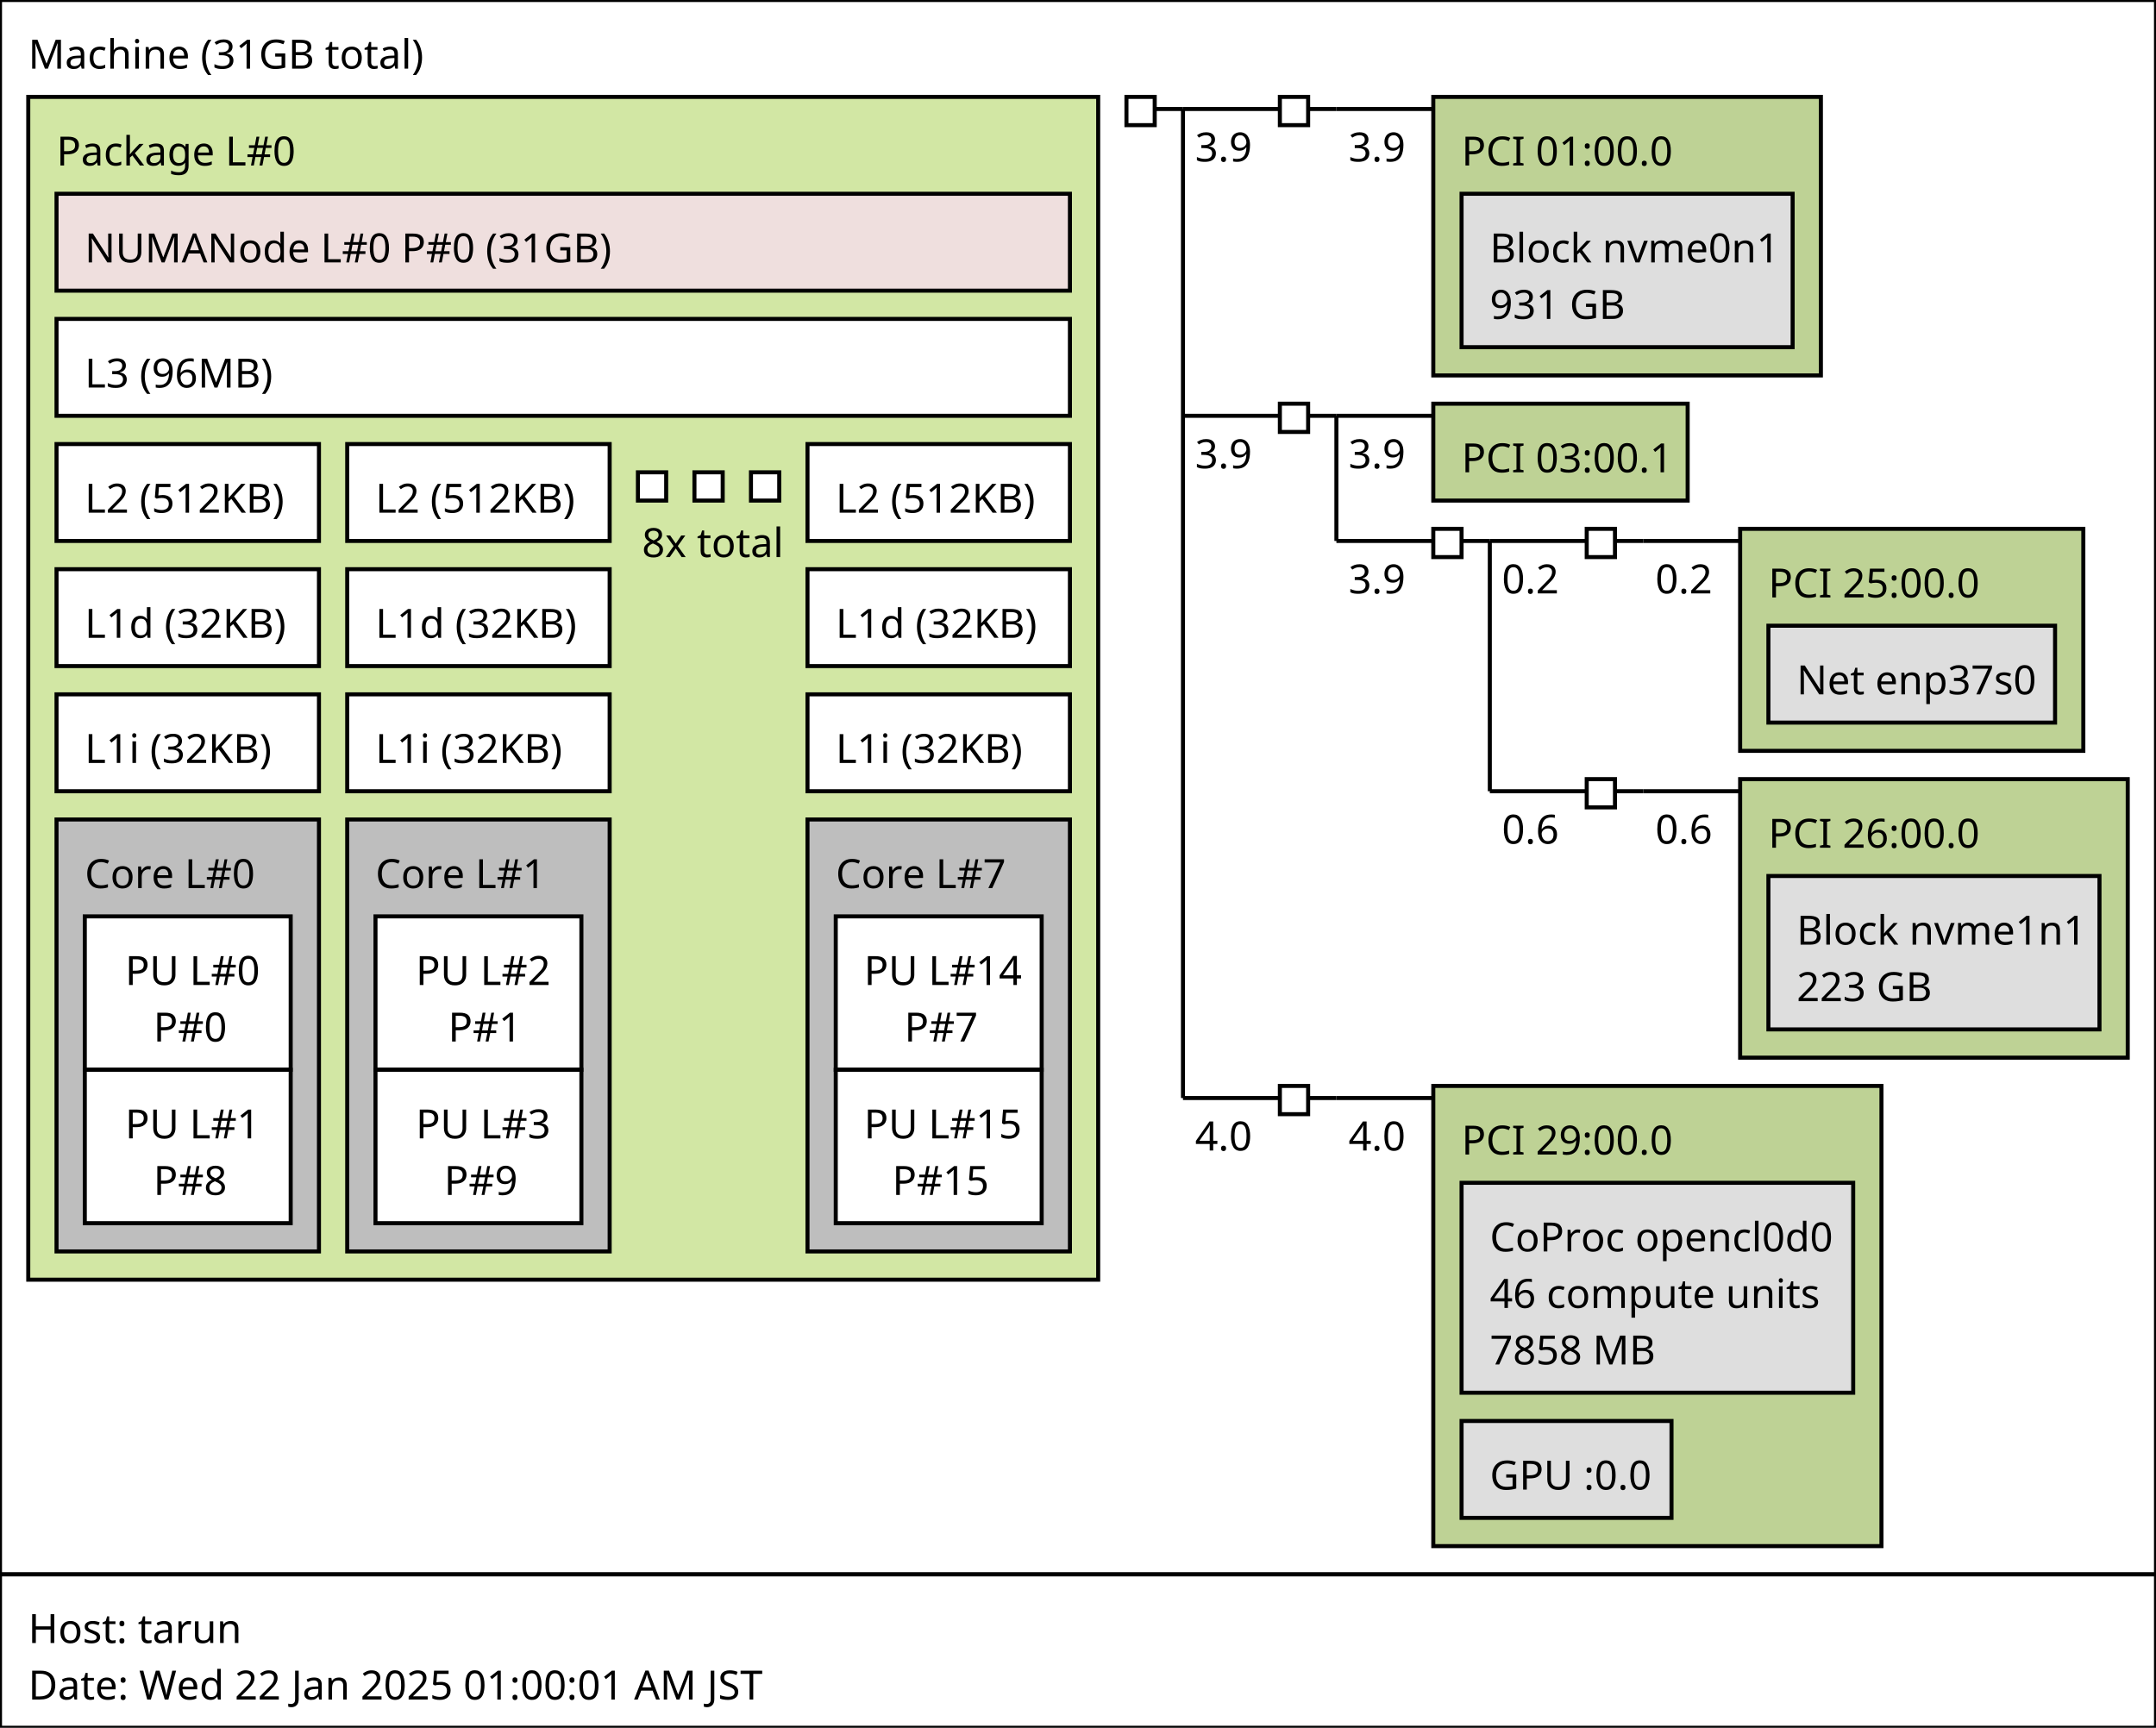 <?xml version="1.0" encoding="UTF-8"?>
<svg xmlns="http://www.w3.org/2000/svg" xmlns:xlink="http://www.w3.org/1999/xlink" width="534" height="428" viewBox="0 0 534 428">
<rect x="0" y="0" width="534" height="428" fill="#808080" stroke="none"/>
<defs>
<g>
<g id="glyph-0-0">
<path d="M 4.125 0 L 1.766 -6.266 L 1.734 -6.266 C 1.754 -6.055 1.77 -5.773 1.781 -5.422 C 1.789 -5.078 1.797 -4.711 1.797 -4.328 L 1.797 0 L 0.969 0 L 0.969 -7.141 L 2.297 -7.141 L 4.5 -1.297 L 4.547 -1.297 L 6.781 -7.141 L 8.094 -7.141 L 8.094 0 L 7.203 0 L 7.203 -4.391 C 7.203 -4.734 7.211 -5.078 7.234 -5.422 C 7.254 -5.766 7.27 -6.039 7.281 -6.25 L 7.234 -6.25 L 4.859 0 Z M 4.125 0 "/>
</g>
<g id="glyph-0-1">
<path d="M 2.875 -5.453 C 3.531 -5.453 4.016 -5.305 4.328 -5.016 C 4.641 -4.734 4.797 -4.281 4.797 -3.656 L 4.797 0 L 4.156 0 L 3.984 -0.766 L 3.953 -0.766 C 3.711 -0.461 3.461 -0.242 3.203 -0.109 C 2.953 0.023 2.602 0.094 2.156 0.094 C 1.664 0.094 1.258 -0.031 0.938 -0.281 C 0.613 -0.539 0.453 -0.941 0.453 -1.484 C 0.453 -2.023 0.66 -2.438 1.078 -2.719 C 1.504 -3.008 2.156 -3.172 3.031 -3.203 L 3.938 -3.234 L 3.938 -3.547 C 3.938 -3.992 3.836 -4.301 3.641 -4.469 C 3.453 -4.645 3.18 -4.734 2.828 -4.734 C 2.547 -4.734 2.281 -4.691 2.031 -4.609 C 1.781 -4.523 1.539 -4.43 1.312 -4.328 L 1.047 -4.984 C 1.285 -5.117 1.562 -5.227 1.875 -5.312 C 2.195 -5.406 2.531 -5.453 2.875 -5.453 Z M 3.141 -2.594 C 2.473 -2.562 2.008 -2.453 1.75 -2.266 C 1.5 -2.078 1.375 -1.816 1.375 -1.484 C 1.375 -1.18 1.461 -0.957 1.641 -0.812 C 1.828 -0.676 2.062 -0.609 2.344 -0.609 C 2.801 -0.609 3.18 -0.734 3.484 -0.984 C 3.785 -1.234 3.938 -1.617 3.938 -2.141 L 3.938 -2.625 Z M 3.141 -2.594 "/>
</g>
<g id="glyph-0-2">
<path d="M 3 0.094 C 2.531 0.094 2.109 0 1.734 -0.188 C 1.367 -0.383 1.078 -0.688 0.859 -1.094 C 0.648 -1.5 0.547 -2.02 0.547 -2.656 C 0.547 -3.312 0.656 -3.844 0.875 -4.25 C 1.094 -4.664 1.391 -4.969 1.766 -5.156 C 2.148 -5.352 2.582 -5.453 3.062 -5.453 C 3.332 -5.453 3.594 -5.426 3.844 -5.375 C 4.102 -5.32 4.312 -5.254 4.469 -5.172 L 4.203 -4.438 C 4.035 -4.5 3.844 -4.555 3.625 -4.609 C 3.414 -4.66 3.223 -4.688 3.047 -4.688 C 1.984 -4.688 1.453 -4.008 1.453 -2.656 C 1.453 -2.008 1.582 -1.516 1.844 -1.172 C 2.102 -0.828 2.484 -0.656 2.984 -0.656 C 3.285 -0.656 3.547 -0.688 3.766 -0.75 C 3.984 -0.812 4.188 -0.883 4.375 -0.969 L 4.375 -0.188 C 4.195 -0.094 4 -0.023 3.781 0.016 C 3.562 0.066 3.301 0.094 3 0.094 Z M 3 0.094 "/>
</g>
<g id="glyph-0-3">
<path d="M 1.734 -5.375 C 1.734 -5.102 1.719 -4.852 1.688 -4.625 L 1.734 -4.625 C 1.91 -4.895 2.145 -5.098 2.438 -5.234 C 2.738 -5.379 3.062 -5.453 3.406 -5.453 C 4.062 -5.453 4.551 -5.297 4.875 -4.984 C 5.207 -4.672 5.375 -4.172 5.375 -3.484 L 5.375 0 L 4.5 0 L 4.5 -3.438 C 4.5 -4.289 4.098 -4.719 3.297 -4.719 C 2.703 -4.719 2.289 -4.547 2.062 -4.203 C 1.844 -3.867 1.734 -3.391 1.734 -2.766 L 1.734 0 L 0.844 0 L 0.844 -7.594 L 1.734 -7.594 Z M 1.734 -5.375 "/>
</g>
<g id="glyph-0-4">
<path d="M 1.297 -7.375 C 1.43 -7.375 1.551 -7.328 1.656 -7.234 C 1.758 -7.141 1.812 -7 1.812 -6.812 C 1.812 -6.625 1.758 -6.484 1.656 -6.391 C 1.551 -6.297 1.43 -6.25 1.297 -6.25 C 1.148 -6.25 1.023 -6.297 0.922 -6.391 C 0.828 -6.484 0.781 -6.625 0.781 -6.812 C 0.781 -7 0.828 -7.141 0.922 -7.234 C 1.023 -7.328 1.148 -7.375 1.297 -7.375 Z M 1.734 -5.359 L 1.734 0 L 0.844 0 L 0.844 -5.359 Z M 1.734 -5.359 "/>
</g>
<g id="glyph-0-5">
<path d="M 3.438 -5.453 C 4.07 -5.453 4.551 -5.297 4.875 -4.984 C 5.207 -4.68 5.375 -4.18 5.375 -3.484 L 5.375 0 L 4.5 0 L 4.5 -3.438 C 4.5 -4.289 4.098 -4.719 3.297 -4.719 C 2.703 -4.719 2.289 -4.551 2.062 -4.219 C 1.844 -3.883 1.734 -3.406 1.734 -2.781 L 1.734 0 L 0.844 0 L 0.844 -5.359 L 1.562 -5.359 L 1.688 -4.625 L 1.734 -4.625 C 1.91 -4.906 2.148 -5.113 2.453 -5.25 C 2.766 -5.383 3.094 -5.453 3.438 -5.453 Z M 3.438 -5.453 "/>
</g>
<g id="glyph-0-6">
<path d="M 2.922 -5.453 C 3.379 -5.453 3.77 -5.352 4.094 -5.156 C 4.426 -4.957 4.68 -4.676 4.859 -4.312 C 5.035 -3.945 5.125 -3.523 5.125 -3.047 L 5.125 -2.516 L 1.453 -2.516 C 1.473 -1.898 1.629 -1.438 1.922 -1.125 C 2.223 -0.812 2.641 -0.656 3.172 -0.656 C 3.516 -0.656 3.816 -0.688 4.078 -0.75 C 4.336 -0.812 4.609 -0.898 4.891 -1.016 L 4.891 -0.25 C 4.617 -0.125 4.348 -0.035 4.078 0.016 C 3.816 0.066 3.5 0.094 3.125 0.094 C 2.625 0.094 2.176 -0.004 1.781 -0.203 C 1.395 -0.41 1.094 -0.719 0.875 -1.125 C 0.656 -1.539 0.547 -2.047 0.547 -2.641 C 0.547 -3.223 0.645 -3.723 0.844 -4.141 C 1.039 -4.566 1.316 -4.891 1.672 -5.109 C 2.023 -5.336 2.441 -5.453 2.922 -5.453 Z M 2.906 -4.734 C 2.488 -4.734 2.156 -4.598 1.906 -4.328 C 1.664 -4.066 1.523 -3.691 1.484 -3.203 L 4.203 -3.203 C 4.203 -3.66 4.098 -4.031 3.891 -4.312 C 3.68 -4.594 3.352 -4.734 2.906 -4.734 Z M 2.906 -4.734 "/>
</g>
<g id="glyph-0-7">
</g>
<g id="glyph-0-8">
<path d="M 0.406 -2.734 C 0.406 -3.547 0.52 -4.332 0.75 -5.094 C 0.988 -5.852 1.363 -6.535 1.875 -7.141 L 2.703 -7.141 C 2.234 -6.516 1.879 -5.82 1.641 -5.062 C 1.41 -4.312 1.297 -3.539 1.297 -2.75 C 1.297 -1.977 1.41 -1.219 1.641 -0.469 C 1.879 0.27 2.227 0.953 2.688 1.578 L 1.875 1.578 C 1.363 0.992 0.988 0.332 0.75 -0.406 C 0.52 -1.156 0.406 -1.93 0.406 -2.734 Z M 0.406 -2.734 "/>
</g>
<g id="glyph-0-9">
<path d="M 4.938 -5.469 C 4.938 -4.988 4.801 -4.609 4.531 -4.328 C 4.258 -4.047 3.898 -3.859 3.453 -3.766 L 3.453 -3.719 C 4.023 -3.656 4.453 -3.473 4.734 -3.172 C 5.016 -2.879 5.156 -2.5 5.156 -2.031 C 5.156 -1.613 5.055 -1.242 4.859 -0.922 C 4.66 -0.598 4.359 -0.348 3.953 -0.172 C 3.555 0.004 3.039 0.094 2.406 0.094 C 2.031 0.094 1.68 0.066 1.359 0.016 C 1.047 -0.035 0.742 -0.141 0.453 -0.297 L 0.453 -1.109 C 0.754 -0.961 1.078 -0.848 1.422 -0.766 C 1.766 -0.68 2.098 -0.641 2.422 -0.641 C 3.055 -0.641 3.516 -0.766 3.797 -1.016 C 4.086 -1.266 4.234 -1.609 4.234 -2.047 C 4.234 -2.492 4.055 -2.816 3.703 -3.016 C 3.359 -3.211 2.867 -3.312 2.234 -3.312 L 1.547 -3.312 L 1.547 -4.062 L 2.234 -4.062 C 2.828 -4.062 3.273 -4.18 3.578 -4.422 C 3.879 -4.672 4.031 -5 4.031 -5.406 C 4.031 -5.758 3.91 -6.031 3.672 -6.219 C 3.441 -6.406 3.129 -6.5 2.734 -6.5 C 2.348 -6.5 2.016 -6.441 1.734 -6.328 C 1.461 -6.211 1.195 -6.07 0.938 -5.906 L 0.484 -6.5 C 0.742 -6.695 1.062 -6.867 1.438 -7.016 C 1.812 -7.16 2.238 -7.234 2.719 -7.234 C 3.469 -7.234 4.023 -7.066 4.391 -6.734 C 4.754 -6.398 4.938 -5.977 4.938 -5.469 Z M 4.938 -5.469 "/>
</g>
<g id="glyph-0-10">
<path d="M 3.547 0 L 2.688 0 L 2.688 -4.984 C 2.688 -5.273 2.688 -5.504 2.688 -5.672 C 2.695 -5.848 2.711 -6.031 2.734 -6.219 C 2.617 -6.113 2.52 -6.023 2.438 -5.953 C 2.352 -5.879 2.242 -5.785 2.109 -5.672 L 1.344 -5.047 L 0.891 -5.641 L 2.812 -7.141 L 3.547 -7.141 Z M 3.547 0 "/>
</g>
<g id="glyph-0-11">
<path d="M 4.062 -3.766 L 6.547 -3.766 L 6.547 -0.266 C 6.148 -0.141 5.754 -0.051 5.359 0 C 4.973 0.062 4.531 0.094 4.031 0.094 C 3.289 0.094 2.664 -0.051 2.156 -0.344 C 1.656 -0.645 1.27 -1.066 1 -1.609 C 0.738 -2.16 0.609 -2.812 0.609 -3.562 C 0.609 -4.312 0.754 -4.957 1.047 -5.5 C 1.336 -6.051 1.758 -6.477 2.312 -6.781 C 2.863 -7.082 3.531 -7.234 4.312 -7.234 C 4.707 -7.234 5.082 -7.195 5.438 -7.125 C 5.801 -7.051 6.133 -6.945 6.438 -6.812 L 6.094 -6.047 C 5.844 -6.148 5.555 -6.242 5.234 -6.328 C 4.922 -6.41 4.598 -6.453 4.266 -6.453 C 3.41 -6.453 2.742 -6.191 2.266 -5.672 C 1.785 -5.16 1.547 -4.457 1.547 -3.562 C 1.547 -3 1.633 -2.5 1.812 -2.062 C 2 -1.625 2.289 -1.285 2.688 -1.047 C 3.082 -0.805 3.598 -0.688 4.234 -0.688 C 4.547 -0.688 4.812 -0.703 5.031 -0.734 C 5.258 -0.766 5.461 -0.801 5.641 -0.844 L 5.641 -2.969 L 4.062 -2.969 Z M 4.062 -3.766 "/>
</g>
<g id="glyph-0-12">
<path d="M 3.016 -7.141 C 3.898 -7.141 4.57 -7.004 5.031 -6.734 C 5.488 -6.473 5.719 -6.02 5.719 -5.375 C 5.719 -4.945 5.598 -4.594 5.359 -4.312 C 5.129 -4.039 4.797 -3.867 4.359 -3.797 L 4.359 -3.734 C 4.66 -3.691 4.93 -3.609 5.172 -3.484 C 5.422 -3.359 5.613 -3.176 5.75 -2.938 C 5.883 -2.707 5.953 -2.406 5.953 -2.031 C 5.953 -1.383 5.727 -0.883 5.281 -0.531 C 4.844 -0.176 4.242 0 3.484 0 L 0.969 0 L 0.969 -7.141 Z M 3.188 -4.094 C 3.801 -4.094 4.223 -4.191 4.453 -4.391 C 4.68 -4.586 4.797 -4.879 4.797 -5.266 C 4.797 -5.66 4.656 -5.941 4.375 -6.109 C 4.094 -6.285 3.648 -6.375 3.047 -6.375 L 1.875 -6.375 L 1.875 -4.094 Z M 1.875 -3.344 L 1.875 -0.766 L 3.312 -0.766 C 3.945 -0.766 4.383 -0.883 4.625 -1.125 C 4.875 -1.375 5 -1.695 5 -2.094 C 5 -2.469 4.867 -2.77 4.609 -3 C 4.359 -3.227 3.898 -3.344 3.234 -3.344 Z M 1.875 -3.344 "/>
</g>
<g id="glyph-0-13">
<path d="M 2.641 -0.625 C 2.773 -0.625 2.91 -0.633 3.047 -0.656 C 3.191 -0.676 3.305 -0.703 3.391 -0.734 L 3.391 -0.062 C 3.297 -0.008 3.16 0.023 2.984 0.047 C 2.816 0.078 2.648 0.094 2.484 0.094 C 2.203 0.094 1.941 0.047 1.703 -0.047 C 1.473 -0.141 1.285 -0.305 1.141 -0.547 C 0.992 -0.785 0.922 -1.125 0.922 -1.562 L 0.922 -4.688 L 0.156 -4.688 L 0.156 -5.094 L 0.938 -5.453 L 1.281 -6.594 L 1.797 -6.594 L 1.797 -5.359 L 3.344 -5.359 L 3.344 -4.688 L 1.797 -4.688 L 1.797 -1.578 C 1.797 -1.254 1.875 -1.016 2.031 -0.859 C 2.188 -0.703 2.391 -0.625 2.641 -0.625 Z M 2.641 -0.625 "/>
</g>
<g id="glyph-0-14">
<path d="M 5.516 -2.688 C 5.516 -1.801 5.285 -1.113 4.828 -0.625 C 4.379 -0.145 3.773 0.094 3.016 0.094 C 2.535 0.094 2.109 -0.008 1.734 -0.219 C 1.367 -0.438 1.078 -0.754 0.859 -1.172 C 0.648 -1.586 0.547 -2.094 0.547 -2.688 C 0.547 -3.57 0.77 -4.254 1.219 -4.734 C 1.664 -5.211 2.273 -5.453 3.047 -5.453 C 3.523 -5.453 3.945 -5.344 4.312 -5.125 C 4.688 -4.914 4.977 -4.602 5.188 -4.188 C 5.406 -3.781 5.516 -3.281 5.516 -2.688 Z M 1.453 -2.688 C 1.453 -2.051 1.578 -1.547 1.828 -1.172 C 2.078 -0.805 2.477 -0.625 3.031 -0.625 C 3.57 -0.625 3.969 -0.805 4.219 -1.172 C 4.469 -1.547 4.594 -2.051 4.594 -2.688 C 4.594 -3.32 4.469 -3.816 4.219 -4.172 C 3.969 -4.535 3.566 -4.719 3.016 -4.719 C 2.473 -4.719 2.078 -4.535 1.828 -4.172 C 1.578 -3.816 1.453 -3.32 1.453 -2.688 Z M 1.453 -2.688 "/>
</g>
<g id="glyph-0-15">
<path d="M 1.734 0 L 0.844 0 L 0.844 -7.594 L 1.734 -7.594 Z M 1.734 0 "/>
</g>
<g id="glyph-0-16">
<path d="M 2.594 -2.734 C 2.594 -1.93 2.473 -1.156 2.234 -0.406 C 2.004 0.332 1.633 0.992 1.125 1.578 L 0.312 1.578 C 0.77 0.953 1.113 0.27 1.344 -0.469 C 1.582 -1.219 1.703 -1.977 1.703 -2.75 C 1.703 -3.539 1.582 -4.312 1.344 -5.062 C 1.113 -5.82 0.766 -6.516 0.297 -7.141 L 1.125 -7.141 C 1.633 -6.535 2.004 -5.852 2.234 -5.094 C 2.473 -4.332 2.594 -3.547 2.594 -2.734 Z M 2.594 -2.734 "/>
</g>
<g id="glyph-0-17">
<path d="M 2.859 -7.141 C 3.797 -7.141 4.477 -6.957 4.906 -6.594 C 5.332 -6.227 5.547 -5.711 5.547 -5.047 C 5.547 -4.648 5.457 -4.281 5.281 -3.938 C 5.102 -3.594 4.805 -3.312 4.391 -3.094 C 3.973 -2.883 3.406 -2.781 2.688 -2.781 L 1.875 -2.781 L 1.875 0 L 0.969 0 L 0.969 -7.141 Z M 2.781 -6.375 L 1.875 -6.375 L 1.875 -3.547 L 2.594 -3.547 C 3.27 -3.547 3.773 -3.656 4.109 -3.875 C 4.441 -4.094 4.609 -4.469 4.609 -5 C 4.609 -5.457 4.461 -5.801 4.172 -6.031 C 3.879 -6.258 3.414 -6.375 2.781 -6.375 Z M 2.781 -6.375 "/>
</g>
<g id="glyph-0-18">
<path d="M 1.719 -3.625 C 1.719 -3.52 1.711 -3.379 1.703 -3.203 C 1.691 -3.035 1.688 -2.891 1.688 -2.766 L 1.719 -2.766 C 1.758 -2.816 1.816 -2.891 1.891 -2.984 C 1.973 -3.086 2.055 -3.191 2.141 -3.297 C 2.223 -3.398 2.297 -3.484 2.359 -3.547 L 4.062 -5.359 L 5.094 -5.359 L 2.938 -3.062 L 5.25 0 L 4.188 0 L 2.328 -2.5 L 1.719 -1.969 L 1.719 0 L 0.844 0 L 0.844 -7.594 L 1.719 -7.594 Z M 1.719 -3.625 "/>
</g>
<g id="glyph-0-19">
<path d="M 2.75 -5.453 C 3.102 -5.453 3.422 -5.383 3.703 -5.25 C 3.984 -5.125 4.227 -4.926 4.438 -4.656 L 4.484 -4.656 L 4.594 -5.359 L 5.297 -5.359 L 5.297 0.094 C 5.297 0.852 5.098 1.426 4.703 1.812 C 4.316 2.207 3.719 2.406 2.906 2.406 C 2.113 2.406 1.469 2.289 0.969 2.062 L 0.969 1.25 C 1.5 1.531 2.16 1.672 2.953 1.672 C 3.41 1.672 3.77 1.535 4.031 1.266 C 4.301 0.992 4.438 0.625 4.438 0.156 L 4.438 -0.047 C 4.438 -0.129 4.438 -0.242 4.438 -0.391 C 4.445 -0.547 4.453 -0.648 4.453 -0.703 L 4.422 -0.703 C 4.055 -0.172 3.504 0.094 2.766 0.094 C 2.066 0.094 1.52 -0.145 1.125 -0.625 C 0.738 -1.113 0.547 -1.797 0.547 -2.672 C 0.547 -3.523 0.738 -4.203 1.125 -4.703 C 1.52 -5.203 2.062 -5.453 2.75 -5.453 Z M 2.875 -4.719 C 2.426 -4.719 2.078 -4.539 1.828 -4.188 C 1.578 -3.832 1.453 -3.32 1.453 -2.656 C 1.453 -2 1.57 -1.492 1.812 -1.141 C 2.062 -0.797 2.422 -0.625 2.891 -0.625 C 3.43 -0.625 3.82 -0.766 4.062 -1.047 C 4.312 -1.336 4.438 -1.805 4.438 -2.453 L 4.438 -2.672 C 4.438 -3.398 4.312 -3.922 4.062 -4.234 C 3.812 -4.555 3.414 -4.719 2.875 -4.719 Z M 2.875 -4.719 "/>
</g>
<g id="glyph-0-20">
<path d="M 0.969 0 L 0.969 -7.141 L 1.875 -7.141 L 1.875 -0.797 L 4.984 -0.797 L 4.984 0 Z M 0.969 0 "/>
</g>
<g id="glyph-0-21">
<path d="M 4.797 -4.359 L 4.484 -2.766 L 5.859 -2.766 L 5.859 -2.094 L 4.359 -2.094 L 3.953 0 L 3.234 0 L 3.656 -2.094 L 2.219 -2.094 L 1.828 0 L 1.125 0 L 1.516 -2.094 L 0.25 -2.094 L 0.25 -2.766 L 1.641 -2.766 L 1.953 -4.359 L 0.625 -4.359 L 0.625 -5.016 L 2.078 -5.016 L 2.484 -7.141 L 3.203 -7.141 L 2.797 -5.016 L 4.234 -5.016 L 4.641 -7.141 L 5.328 -7.141 L 4.938 -5.016 L 6.203 -5.016 L 6.203 -4.359 Z M 2.344 -2.766 L 3.781 -2.766 L 4.094 -4.359 L 2.656 -4.359 Z M 2.344 -2.766 "/>
</g>
<g id="glyph-0-22">
<path d="M 5.234 -3.578 C 5.234 -2.816 5.148 -2.16 4.984 -1.609 C 4.828 -1.055 4.57 -0.633 4.219 -0.344 C 3.875 -0.051 3.414 0.094 2.844 0.094 C 2.039 0.094 1.445 -0.227 1.062 -0.875 C 0.676 -1.52 0.484 -2.422 0.484 -3.578 C 0.484 -4.348 0.562 -5.004 0.719 -5.547 C 0.875 -6.098 1.125 -6.52 1.469 -6.812 C 1.82 -7.102 2.281 -7.25 2.844 -7.25 C 3.645 -7.25 4.242 -6.926 4.641 -6.281 C 5.035 -5.633 5.234 -4.734 5.234 -3.578 Z M 1.375 -3.578 C 1.375 -2.598 1.484 -1.863 1.703 -1.375 C 1.93 -0.895 2.312 -0.656 2.844 -0.656 C 3.383 -0.656 3.77 -0.895 4 -1.375 C 4.227 -1.852 4.344 -2.586 4.344 -3.578 C 4.344 -4.555 4.227 -5.285 4 -5.766 C 3.77 -6.254 3.383 -6.5 2.844 -6.5 C 2.312 -6.5 1.93 -6.254 1.703 -5.766 C 1.484 -5.285 1.375 -4.555 1.375 -3.578 Z M 1.375 -3.578 "/>
</g>
<g id="glyph-0-23">
<path d="M 5.203 -4.094 C 5.203 -3.57 5.156 -3.062 5.062 -2.562 C 4.977 -2.07 4.816 -1.625 4.578 -1.219 C 4.336 -0.82 4.004 -0.504 3.578 -0.266 C 3.148 -0.023 2.598 0.094 1.922 0.094 C 1.785 0.094 1.629 0.082 1.453 0.062 C 1.273 0.051 1.129 0.031 1.016 0 L 1.016 -0.75 C 1.273 -0.664 1.57 -0.625 1.906 -0.625 C 2.363 -0.625 2.742 -0.695 3.047 -0.844 C 3.359 -1 3.602 -1.207 3.781 -1.469 C 3.957 -1.738 4.086 -2.047 4.172 -2.391 C 4.254 -2.742 4.301 -3.113 4.312 -3.5 L 4.25 -3.5 C 4.102 -3.27 3.891 -3.07 3.609 -2.906 C 3.336 -2.75 2.984 -2.672 2.547 -2.672 C 1.93 -2.672 1.438 -2.859 1.062 -3.234 C 0.688 -3.609 0.5 -4.141 0.5 -4.828 C 0.5 -5.328 0.594 -5.754 0.781 -6.109 C 0.969 -6.473 1.234 -6.75 1.578 -6.938 C 1.922 -7.133 2.32 -7.234 2.781 -7.234 C 3.227 -7.234 3.633 -7.117 4 -6.891 C 4.375 -6.66 4.664 -6.312 4.875 -5.844 C 5.094 -5.383 5.203 -4.801 5.203 -4.094 Z M 2.781 -6.5 C 2.363 -6.5 2.023 -6.363 1.766 -6.094 C 1.504 -5.82 1.375 -5.406 1.375 -4.844 C 1.375 -4.383 1.484 -4.02 1.703 -3.75 C 1.93 -3.488 2.273 -3.359 2.734 -3.359 C 3.055 -3.359 3.332 -3.422 3.562 -3.547 C 3.801 -3.68 3.984 -3.848 4.109 -4.047 C 4.242 -4.242 4.312 -4.453 4.312 -4.672 C 4.312 -4.953 4.254 -5.234 4.141 -5.516 C 4.023 -5.797 3.852 -6.031 3.625 -6.219 C 3.406 -6.406 3.125 -6.5 2.781 -6.5 Z M 2.781 -6.5 "/>
</g>
<g id="glyph-0-24">
<path d="M 0.547 -3.047 C 0.547 -3.555 0.586 -4.062 0.672 -4.562 C 0.766 -5.062 0.93 -5.508 1.172 -5.906 C 1.41 -6.312 1.742 -6.633 2.172 -6.875 C 2.598 -7.113 3.145 -7.234 3.812 -7.234 C 3.957 -7.234 4.113 -7.227 4.281 -7.219 C 4.457 -7.207 4.598 -7.188 4.703 -7.156 L 4.703 -6.406 C 4.578 -6.438 4.438 -6.461 4.281 -6.484 C 4.133 -6.504 3.988 -6.516 3.844 -6.516 C 3.383 -6.516 3 -6.438 2.688 -6.281 C 2.383 -6.133 2.145 -5.926 1.969 -5.656 C 1.789 -5.395 1.66 -5.086 1.578 -4.734 C 1.492 -4.391 1.445 -4.02 1.438 -3.625 L 1.484 -3.625 C 1.641 -3.863 1.852 -4.062 2.125 -4.219 C 2.406 -4.383 2.758 -4.469 3.188 -4.469 C 3.801 -4.469 4.297 -4.281 4.672 -3.906 C 5.055 -3.531 5.25 -2.992 5.25 -2.297 C 5.25 -1.555 5.039 -0.973 4.625 -0.547 C 4.219 -0.117 3.672 0.094 2.984 0.094 C 2.523 0.094 2.113 -0.016 1.75 -0.234 C 1.383 -0.461 1.094 -0.812 0.875 -1.281 C 0.656 -1.75 0.547 -2.336 0.547 -3.047 Z M 2.969 -0.641 C 3.383 -0.641 3.723 -0.773 3.984 -1.047 C 4.242 -1.316 4.375 -1.734 4.375 -2.297 C 4.375 -2.754 4.258 -3.113 4.031 -3.375 C 3.801 -3.645 3.457 -3.781 3 -3.781 C 2.688 -3.781 2.41 -3.711 2.172 -3.578 C 1.941 -3.453 1.758 -3.289 1.625 -3.094 C 1.5 -2.895 1.438 -2.688 1.438 -2.469 C 1.438 -2.188 1.492 -1.898 1.609 -1.609 C 1.723 -1.328 1.891 -1.094 2.109 -0.906 C 2.336 -0.727 2.625 -0.641 2.969 -0.641 Z M 2.969 -0.641 "/>
</g>
<g id="glyph-0-25">
<path d="M 5.203 0 L 0.484 0 L 0.484 -0.734 L 2.344 -2.625 C 2.707 -2.977 3.008 -3.297 3.25 -3.578 C 3.5 -3.859 3.688 -4.133 3.812 -4.406 C 3.945 -4.676 4.016 -4.973 4.016 -5.297 C 4.016 -5.68 3.895 -5.973 3.656 -6.172 C 3.426 -6.379 3.125 -6.484 2.75 -6.484 C 2.406 -6.484 2.098 -6.422 1.828 -6.297 C 1.566 -6.18 1.301 -6.02 1.031 -5.812 L 0.562 -6.406 C 0.844 -6.633 1.16 -6.828 1.516 -6.984 C 1.879 -7.148 2.289 -7.234 2.75 -7.234 C 3.414 -7.234 3.941 -7.066 4.328 -6.734 C 4.711 -6.398 4.906 -5.938 4.906 -5.344 C 4.906 -4.969 4.828 -4.613 4.672 -4.281 C 4.523 -3.957 4.312 -3.633 4.031 -3.312 C 3.758 -3 3.441 -2.664 3.078 -2.312 L 1.594 -0.844 L 1.594 -0.797 L 5.203 -0.797 Z M 5.203 0 "/>
</g>
<g id="glyph-0-26">
<path d="M 2.75 -4.375 C 3.477 -4.375 4.062 -4.191 4.5 -3.828 C 4.938 -3.461 5.156 -2.945 5.156 -2.281 C 5.156 -1.539 4.914 -0.957 4.438 -0.531 C 3.969 -0.113 3.316 0.094 2.484 0.094 C 2.117 0.094 1.77 0.062 1.438 0 C 1.113 -0.062 0.844 -0.16 0.625 -0.297 L 0.625 -1.125 C 0.863 -0.977 1.156 -0.863 1.5 -0.781 C 1.844 -0.695 2.172 -0.656 2.484 -0.656 C 3.016 -0.656 3.441 -0.781 3.766 -1.031 C 4.086 -1.281 4.25 -1.664 4.25 -2.188 C 4.25 -2.656 4.102 -3.016 3.812 -3.266 C 3.531 -3.516 3.078 -3.641 2.453 -3.641 C 2.273 -3.641 2.062 -3.625 1.812 -3.594 C 1.57 -3.562 1.379 -3.523 1.234 -3.484 L 0.797 -3.766 L 1.062 -7.141 L 4.656 -7.141 L 4.656 -6.344 L 1.812 -6.344 L 1.656 -4.266 C 1.758 -4.285 1.91 -4.305 2.109 -4.328 C 2.305 -4.359 2.52 -4.375 2.75 -4.375 Z M 2.75 -4.375 "/>
</g>
<g id="glyph-0-27">
<path d="M 6.188 0 L 5.125 0 L 2.594 -3.406 L 1.875 -2.766 L 1.875 0 L 0.969 0 L 0.969 -7.141 L 1.875 -7.141 L 1.875 -3.625 C 2.07 -3.844 2.273 -4.066 2.484 -4.297 C 2.691 -4.523 2.895 -4.754 3.094 -4.984 L 5.031 -7.141 L 6.078 -7.141 L 3.25 -4.031 Z M 6.188 0 "/>
</g>
<g id="glyph-0-28">
<path d="M 2.75 0.094 C 2.082 0.094 1.547 -0.133 1.141 -0.594 C 0.742 -1.062 0.547 -1.754 0.547 -2.672 C 0.547 -3.586 0.75 -4.281 1.156 -4.75 C 1.562 -5.219 2.098 -5.453 2.766 -5.453 C 3.172 -5.453 3.504 -5.375 3.766 -5.219 C 4.035 -5.07 4.254 -4.891 4.422 -4.672 L 4.484 -4.672 C 4.473 -4.754 4.457 -4.879 4.438 -5.047 C 4.426 -5.223 4.422 -5.359 4.422 -5.453 L 4.422 -7.594 L 5.297 -7.594 L 5.297 0 L 4.594 0 L 4.453 -0.719 L 4.422 -0.719 C 4.266 -0.488 4.051 -0.297 3.781 -0.141 C 3.508 0.016 3.164 0.094 2.75 0.094 Z M 2.891 -0.625 C 3.453 -0.625 3.848 -0.781 4.078 -1.094 C 4.316 -1.406 4.438 -1.875 4.438 -2.5 L 4.438 -2.656 C 4.438 -3.32 4.32 -3.832 4.094 -4.188 C 3.875 -4.551 3.469 -4.734 2.875 -4.734 C 2.406 -4.734 2.051 -4.539 1.812 -4.156 C 1.57 -3.781 1.453 -3.281 1.453 -2.656 C 1.453 -2.008 1.57 -1.508 1.812 -1.156 C 2.051 -0.801 2.41 -0.625 2.891 -0.625 Z M 2.891 -0.625 "/>
</g>
<g id="glyph-0-29">
<path d="M 4.031 -6.453 C 3.258 -6.453 2.656 -6.191 2.219 -5.672 C 1.781 -5.16 1.562 -4.457 1.562 -3.562 C 1.562 -2.676 1.766 -1.973 2.172 -1.453 C 2.586 -0.941 3.203 -0.688 4.016 -0.688 C 4.328 -0.688 4.625 -0.711 4.906 -0.766 C 5.188 -0.816 5.461 -0.883 5.734 -0.969 L 5.734 -0.188 C 5.461 -0.094 5.188 -0.023 4.906 0.016 C 4.625 0.066 4.285 0.094 3.891 0.094 C 3.16 0.094 2.551 -0.051 2.062 -0.344 C 1.582 -0.645 1.219 -1.07 0.969 -1.625 C 0.727 -2.176 0.609 -2.828 0.609 -3.578 C 0.609 -4.297 0.738 -4.93 1 -5.484 C 1.27 -6.035 1.66 -6.461 2.172 -6.766 C 2.68 -7.078 3.305 -7.234 4.047 -7.234 C 4.797 -7.234 5.453 -7.094 6.016 -6.812 L 5.656 -6.062 C 5.426 -6.156 5.176 -6.242 4.906 -6.328 C 4.645 -6.41 4.352 -6.453 4.031 -6.453 Z M 4.031 -6.453 "/>
</g>
<g id="glyph-0-30">
<path d="M 3.344 -5.453 C 3.445 -5.453 3.555 -5.445 3.672 -5.438 C 3.785 -5.438 3.891 -5.426 3.984 -5.406 L 3.875 -4.594 C 3.781 -4.613 3.68 -4.629 3.578 -4.641 C 3.484 -4.648 3.391 -4.656 3.297 -4.656 C 3.016 -4.656 2.754 -4.578 2.516 -4.422 C 2.273 -4.273 2.082 -4.066 1.938 -3.797 C 1.801 -3.535 1.734 -3.223 1.734 -2.859 L 1.734 0 L 0.844 0 L 0.844 -5.359 L 1.562 -5.359 L 1.672 -4.375 L 1.703 -4.375 C 1.879 -4.664 2.102 -4.914 2.375 -5.125 C 2.656 -5.344 2.977 -5.453 3.344 -5.453 Z M 3.344 -5.453 "/>
</g>
<g id="glyph-0-31">
<path d="M 6.406 -2.516 C 6.406 -2.023 6.301 -1.582 6.094 -1.188 C 5.895 -0.789 5.586 -0.477 5.172 -0.25 C 4.766 -0.02 4.25 0.094 3.625 0.094 C 2.738 0.094 2.062 -0.145 1.594 -0.625 C 1.133 -1.102 0.906 -1.742 0.906 -2.547 L 0.906 -7.141 L 1.797 -7.141 L 1.797 -2.516 C 1.797 -1.93 1.953 -1.477 2.266 -1.156 C 2.578 -0.844 3.047 -0.688 3.672 -0.688 C 4.316 -0.688 4.785 -0.852 5.078 -1.188 C 5.367 -1.531 5.516 -1.973 5.516 -2.516 L 5.516 -7.141 L 6.406 -7.141 Z M 6.406 -2.516 "/>
</g>
<g id="glyph-0-32">
<path d="M 2.844 -7.234 C 3.477 -7.234 3.992 -7.086 4.391 -6.797 C 4.785 -6.504 4.984 -6.082 4.984 -5.531 C 4.984 -5.238 4.922 -4.984 4.797 -4.766 C 4.68 -4.555 4.52 -4.367 4.312 -4.203 C 4.102 -4.047 3.875 -3.906 3.625 -3.781 C 3.914 -3.633 4.18 -3.473 4.422 -3.297 C 4.672 -3.129 4.863 -2.926 5 -2.688 C 5.145 -2.457 5.219 -2.176 5.219 -1.844 C 5.219 -1.25 5.004 -0.773 4.578 -0.422 C 4.16 -0.078 3.594 0.094 2.875 0.094 C 2.113 0.094 1.523 -0.07 1.109 -0.406 C 0.691 -0.738 0.484 -1.207 0.484 -1.812 C 0.484 -2.145 0.551 -2.43 0.688 -2.672 C 0.832 -2.91 1.016 -3.113 1.234 -3.281 C 1.461 -3.457 1.707 -3.609 1.969 -3.734 C 1.625 -3.93 1.328 -4.172 1.078 -4.453 C 0.836 -4.734 0.719 -5.098 0.719 -5.547 C 0.719 -5.91 0.812 -6.219 1 -6.469 C 1.188 -6.719 1.438 -6.906 1.75 -7.031 C 2.07 -7.164 2.438 -7.234 2.844 -7.234 Z M 2.844 -6.531 C 2.477 -6.531 2.176 -6.441 1.938 -6.266 C 1.695 -6.086 1.578 -5.832 1.578 -5.5 C 1.578 -5.25 1.633 -5.039 1.75 -4.875 C 1.875 -4.707 2.035 -4.566 2.234 -4.453 C 2.43 -4.336 2.648 -4.227 2.891 -4.125 C 3.234 -4.27 3.523 -4.441 3.766 -4.641 C 4.004 -4.848 4.125 -5.133 4.125 -5.5 C 4.125 -5.832 4.004 -6.086 3.766 -6.266 C 3.535 -6.441 3.227 -6.531 2.844 -6.531 Z M 1.344 -1.812 C 1.344 -1.469 1.469 -1.176 1.719 -0.938 C 1.969 -0.707 2.348 -0.594 2.859 -0.594 C 3.348 -0.594 3.719 -0.707 3.969 -0.938 C 4.227 -1.176 4.359 -1.477 4.359 -1.844 C 4.359 -2.188 4.223 -2.473 3.953 -2.703 C 3.68 -2.93 3.316 -3.133 2.859 -3.312 L 2.703 -3.375 C 2.266 -3.188 1.926 -2.969 1.688 -2.719 C 1.457 -2.477 1.344 -2.176 1.344 -1.812 Z M 1.344 -1.812 "/>
</g>
<g id="glyph-0-33">
<path d="M 2.125 -2.734 L 0.266 -5.359 L 1.266 -5.359 L 2.656 -3.344 L 4.016 -5.359 L 5.016 -5.359 L 3.156 -2.734 L 5.109 0 L 4.109 0 L 2.656 -2.141 L 1.172 0 L 0.188 0 Z M 2.125 -2.734 "/>
</g>
<g id="glyph-0-34">
<path d="M 1.359 0 L 4.297 -6.344 L 0.438 -6.344 L 0.438 -7.141 L 5.234 -7.141 L 5.234 -6.453 L 2.328 0 Z M 1.359 0 "/>
</g>
<g id="glyph-0-35">
<path d="M 5.516 -1.625 L 4.484 -1.625 L 4.484 0 L 3.625 0 L 3.625 -1.625 L 0.203 -1.625 L 0.203 -2.375 L 3.562 -7.188 L 4.484 -7.188 L 4.484 -2.406 L 5.516 -2.406 Z M 3.625 -4.656 C 3.625 -5.008 3.629 -5.305 3.641 -5.547 C 3.66 -5.785 3.676 -6.016 3.688 -6.234 L 3.641 -6.234 C 3.586 -6.109 3.52 -5.973 3.438 -5.828 C 3.352 -5.68 3.273 -5.555 3.203 -5.453 L 1.062 -2.406 L 3.625 -2.406 Z M 3.625 -4.656 "/>
</g>
<g id="glyph-0-36">
<path d="M 6.625 0 L 5.578 0 L 1.766 -5.938 L 1.719 -5.938 C 1.727 -5.695 1.742 -5.406 1.766 -5.062 C 1.785 -4.719 1.797 -4.359 1.797 -3.984 L 1.797 0 L 0.969 0 L 0.969 -7.141 L 2.016 -7.141 L 5.812 -1.234 L 5.859 -1.234 C 5.848 -1.336 5.836 -1.492 5.828 -1.703 C 5.816 -1.922 5.805 -2.156 5.797 -2.406 C 5.797 -2.664 5.797 -2.898 5.797 -3.109 L 5.797 -7.141 L 6.625 -7.141 Z M 6.625 0 "/>
</g>
<g id="glyph-0-37">
<path d="M 5.453 0 L 4.594 -2.203 L 1.766 -2.203 L 0.906 0 L 0 0 L 2.797 -7.172 L 3.594 -7.172 L 6.375 0 Z M 3.516 -5.172 C 3.492 -5.223 3.457 -5.316 3.406 -5.453 C 3.363 -5.598 3.32 -5.742 3.281 -5.891 C 3.238 -6.047 3.207 -6.16 3.188 -6.234 C 3.133 -6.035 3.078 -5.836 3.016 -5.641 C 2.961 -5.441 2.914 -5.285 2.875 -5.172 L 2.062 -3.016 L 4.312 -3.016 Z M 3.516 -5.172 "/>
</g>
<g id="glyph-0-38">
<path d="M 0.719 -0.547 C 0.719 -0.785 0.773 -0.953 0.891 -1.047 C 1.016 -1.148 1.16 -1.203 1.328 -1.203 C 1.504 -1.203 1.648 -1.148 1.766 -1.047 C 1.891 -0.953 1.953 -0.785 1.953 -0.547 C 1.953 -0.305 1.891 -0.129 1.766 -0.016 C 1.648 0.086 1.504 0.141 1.328 0.141 C 1.16 0.141 1.016 0.086 0.891 -0.016 C 0.773 -0.129 0.719 -0.305 0.719 -0.547 Z M 0.719 -0.547 "/>
</g>
<g id="glyph-0-39">
<path d="M 2.984 0 L 0.406 0 L 0.406 -0.516 L 1.234 -0.703 L 1.234 -6.422 L 0.406 -6.625 L 0.406 -7.141 L 2.984 -7.141 L 2.984 -6.625 L 2.141 -6.422 L 2.141 -0.703 L 2.984 -0.516 Z M 2.984 0 "/>
</g>
<g id="glyph-0-40">
<path d="M 0.719 -4.812 C 0.719 -5.07 0.773 -5.25 0.891 -5.344 C 1.016 -5.445 1.16 -5.5 1.328 -5.5 C 1.504 -5.5 1.648 -5.445 1.766 -5.344 C 1.891 -5.25 1.953 -5.07 1.953 -4.812 C 1.953 -4.57 1.891 -4.398 1.766 -4.297 C 1.648 -4.191 1.504 -4.141 1.328 -4.141 C 1.16 -4.141 1.016 -4.191 0.891 -4.297 C 0.773 -4.398 0.719 -4.57 0.719 -4.812 Z M 0.719 -0.547 C 0.719 -0.785 0.773 -0.953 0.891 -1.047 C 1.016 -1.148 1.16 -1.203 1.328 -1.203 C 1.504 -1.203 1.648 -1.148 1.766 -1.047 C 1.891 -0.953 1.953 -0.785 1.953 -0.547 C 1.953 -0.305 1.891 -0.129 1.766 -0.016 C 1.648 0.086 1.504 0.141 1.328 0.141 C 1.16 0.141 1.016 0.086 0.891 -0.016 C 0.773 -0.129 0.719 -0.305 0.719 -0.547 Z M 0.719 -0.547 "/>
</g>
<g id="glyph-0-41">
<path d="M 2.031 0 L 0 -5.359 L 0.938 -5.359 L 2.078 -2.203 C 2.129 -2.055 2.188 -1.891 2.25 -1.703 C 2.312 -1.523 2.363 -1.352 2.406 -1.188 C 2.457 -1.031 2.492 -0.895 2.516 -0.781 L 2.547 -0.781 C 2.578 -0.895 2.613 -1.035 2.656 -1.203 C 2.707 -1.367 2.766 -1.539 2.828 -1.719 C 2.898 -1.895 2.957 -2.055 3 -2.203 L 4.141 -5.359 L 5.078 -5.359 L 3.047 0 Z M 2.031 0 "/>
</g>
<g id="glyph-0-42">
<path d="M 6.734 -5.453 C 7.336 -5.453 7.789 -5.297 8.094 -4.984 C 8.395 -4.68 8.547 -4.18 8.547 -3.484 L 8.547 0 L 7.672 0 L 7.672 -3.453 C 7.672 -4.297 7.305 -4.719 6.578 -4.719 C 6.055 -4.719 5.68 -4.566 5.453 -4.266 C 5.234 -3.961 5.125 -3.523 5.125 -2.953 L 5.125 0 L 4.266 0 L 4.266 -3.453 C 4.266 -4.297 3.895 -4.719 3.156 -4.719 C 2.613 -4.719 2.238 -4.551 2.031 -4.219 C 1.832 -3.883 1.734 -3.406 1.734 -2.781 L 1.734 0 L 0.844 0 L 0.844 -5.359 L 1.562 -5.359 L 1.688 -4.625 L 1.734 -4.625 C 1.898 -4.906 2.125 -5.113 2.406 -5.25 C 2.695 -5.383 3 -5.453 3.312 -5.453 C 4.156 -5.453 4.703 -5.156 4.953 -4.562 L 5.016 -4.562 C 5.191 -4.863 5.43 -5.086 5.734 -5.234 C 6.047 -5.379 6.379 -5.453 6.734 -5.453 Z M 6.734 -5.453 "/>
</g>
<g id="glyph-0-43">
<path d="M 3.406 -5.453 C 4.062 -5.453 4.586 -5.223 4.984 -4.766 C 5.391 -4.305 5.594 -3.613 5.594 -2.688 C 5.594 -1.77 5.391 -1.078 4.984 -0.609 C 4.586 -0.141 4.055 0.094 3.391 0.094 C 2.973 0.094 2.629 0.016 2.359 -0.141 C 2.086 -0.297 1.879 -0.477 1.734 -0.688 L 1.672 -0.688 C 1.68 -0.57 1.691 -0.426 1.703 -0.25 C 1.723 -0.07 1.734 0.078 1.734 0.203 L 1.734 2.406 L 0.844 2.406 L 0.844 -5.359 L 1.562 -5.359 L 1.688 -4.625 L 1.734 -4.625 C 1.891 -4.863 2.098 -5.062 2.359 -5.219 C 2.617 -5.375 2.969 -5.453 3.406 -5.453 Z M 3.234 -4.719 C 2.691 -4.719 2.305 -4.562 2.078 -4.25 C 1.859 -3.945 1.742 -3.484 1.734 -2.859 L 1.734 -2.688 C 1.734 -2.031 1.836 -1.52 2.047 -1.156 C 2.266 -0.801 2.672 -0.625 3.266 -0.625 C 3.586 -0.625 3.852 -0.711 4.062 -0.891 C 4.27 -1.078 4.426 -1.32 4.531 -1.625 C 4.633 -1.938 4.688 -2.297 4.688 -2.703 C 4.688 -3.316 4.566 -3.805 4.328 -4.172 C 4.098 -4.535 3.734 -4.719 3.234 -4.719 Z M 3.234 -4.719 "/>
</g>
<g id="glyph-0-44">
<path d="M 4.344 -1.484 C 4.344 -0.961 4.148 -0.566 3.766 -0.297 C 3.379 -0.035 2.859 0.094 2.203 0.094 C 1.828 0.094 1.504 0.062 1.234 0 C 0.961 -0.051 0.723 -0.129 0.516 -0.234 L 0.516 -1.047 C 0.734 -0.93 0.992 -0.828 1.297 -0.734 C 1.598 -0.648 1.906 -0.609 2.219 -0.609 C 2.664 -0.609 2.988 -0.68 3.188 -0.828 C 3.383 -0.973 3.484 -1.164 3.484 -1.406 C 3.484 -1.531 3.445 -1.645 3.375 -1.75 C 3.301 -1.863 3.172 -1.973 2.984 -2.078 C 2.797 -2.18 2.523 -2.301 2.172 -2.438 C 1.828 -2.57 1.531 -2.707 1.281 -2.844 C 1.031 -2.977 0.836 -3.133 0.703 -3.312 C 0.578 -3.5 0.516 -3.742 0.516 -4.047 C 0.516 -4.492 0.695 -4.836 1.062 -5.078 C 1.438 -5.328 1.922 -5.453 2.516 -5.453 C 2.848 -5.453 3.156 -5.422 3.438 -5.359 C 3.719 -5.297 3.984 -5.207 4.234 -5.094 L 3.938 -4.406 C 3.707 -4.5 3.469 -4.578 3.219 -4.641 C 2.969 -4.703 2.711 -4.734 2.453 -4.734 C 2.098 -4.734 1.82 -4.676 1.625 -4.562 C 1.438 -4.445 1.344 -4.289 1.344 -4.094 C 1.344 -3.945 1.383 -3.82 1.469 -3.719 C 1.562 -3.613 1.707 -3.508 1.906 -3.406 C 2.113 -3.312 2.391 -3.195 2.734 -3.062 C 3.066 -2.938 3.352 -2.805 3.594 -2.672 C 3.832 -2.547 4.016 -2.383 4.141 -2.188 C 4.273 -2 4.344 -1.766 4.344 -1.484 Z M 4.344 -1.484 "/>
</g>
<g id="glyph-0-45">
<path d="M 5.328 -5.359 L 5.328 0 L 4.609 0 L 4.484 -0.703 L 4.438 -0.703 C 4.27 -0.43 4.031 -0.227 3.719 -0.094 C 3.414 0.031 3.086 0.094 2.734 0.094 C 2.086 0.094 1.602 -0.055 1.281 -0.359 C 0.957 -0.672 0.797 -1.164 0.797 -1.844 L 0.797 -5.359 L 1.688 -5.359 L 1.688 -1.906 C 1.688 -1.051 2.082 -0.625 2.875 -0.625 C 3.469 -0.625 3.879 -0.789 4.109 -1.125 C 4.336 -1.457 4.453 -1.938 4.453 -2.562 L 4.453 -5.359 Z M 5.328 -5.359 "/>
</g>
<g id="glyph-0-46">
<path d="M 6.438 0 L 5.531 0 L 5.531 -3.328 L 1.875 -3.328 L 1.875 0 L 0.969 0 L 0.969 -7.141 L 1.875 -7.141 L 1.875 -4.125 L 5.531 -4.125 L 5.531 -7.141 L 6.438 -7.141 Z M 6.438 0 "/>
</g>
<g id="glyph-0-47">
<path d="M 6.688 -3.641 C 6.688 -2.43 6.359 -1.52 5.703 -0.906 C 5.047 -0.301 4.129 0 2.953 0 L 0.969 0 L 0.969 -7.141 L 3.172 -7.141 C 3.891 -7.141 4.508 -7.004 5.031 -6.734 C 5.562 -6.473 5.969 -6.082 6.25 -5.562 C 6.539 -5.051 6.688 -4.41 6.688 -3.641 Z M 5.734 -3.609 C 5.734 -4.566 5.5 -5.266 5.031 -5.703 C 4.562 -6.148 3.898 -6.375 3.047 -6.375 L 1.875 -6.375 L 1.875 -0.766 L 2.844 -0.766 C 4.77 -0.766 5.734 -1.711 5.734 -3.609 Z M 5.734 -3.609 "/>
</g>
<g id="glyph-0-48">
<path d="M 9.172 -7.141 L 7.266 0 L 6.359 0 L 4.969 -4.688 C 4.914 -4.875 4.863 -5.062 4.812 -5.25 C 4.758 -5.445 4.711 -5.617 4.672 -5.766 C 4.641 -5.922 4.617 -6.031 4.609 -6.094 C 4.598 -6 4.562 -5.812 4.5 -5.531 C 4.438 -5.25 4.359 -4.957 4.266 -4.656 L 2.922 0 L 2.016 0 L 0.125 -7.141 L 1.062 -7.141 L 2.172 -2.781 C 2.254 -2.469 2.32 -2.164 2.375 -1.875 C 2.426 -1.594 2.473 -1.328 2.516 -1.078 C 2.547 -1.336 2.594 -1.617 2.656 -1.922 C 2.727 -2.234 2.805 -2.535 2.891 -2.828 L 4.156 -7.141 L 5.078 -7.141 L 6.391 -2.797 C 6.484 -2.492 6.562 -2.191 6.625 -1.891 C 6.695 -1.586 6.75 -1.316 6.781 -1.078 C 6.812 -1.328 6.859 -1.594 6.922 -1.875 C 6.984 -2.164 7.051 -2.473 7.125 -2.797 L 8.234 -7.141 Z M 9.172 -7.141 "/>
</g>
<g id="glyph-0-49">
<path d="M -0.047 1.906 C -0.203 1.906 -0.336 1.891 -0.453 1.859 C -0.578 1.836 -0.688 1.805 -0.781 1.766 L -0.781 1.016 C -0.676 1.035 -0.562 1.055 -0.438 1.078 C -0.32 1.098 -0.195 1.109 -0.062 1.109 C 0.102 1.109 0.258 1.07 0.406 1 C 0.562 0.938 0.688 0.82 0.781 0.656 C 0.875 0.488 0.922 0.254 0.922 -0.047 L 0.922 -7.141 L 1.812 -7.141 L 1.812 -0.109 C 1.812 0.578 1.641 1.082 1.297 1.406 C 0.961 1.738 0.516 1.906 -0.047 1.906 Z M -0.047 1.906 "/>
</g>
<g id="glyph-0-50">
<path d="M 5.016 -1.906 C 5.016 -1.27 4.785 -0.773 4.328 -0.422 C 3.867 -0.078 3.25 0.094 2.469 0.094 C 2.07 0.094 1.703 0.062 1.359 0 C 1.016 -0.051 0.734 -0.129 0.516 -0.234 L 0.516 -1.094 C 0.754 -0.988 1.051 -0.895 1.406 -0.812 C 1.758 -0.727 2.129 -0.688 2.516 -0.688 C 3.047 -0.688 3.445 -0.785 3.719 -0.984 C 3.988 -1.191 4.125 -1.473 4.125 -1.828 C 4.125 -2.066 4.07 -2.266 3.969 -2.422 C 3.863 -2.578 3.691 -2.723 3.453 -2.859 C 3.211 -2.992 2.875 -3.141 2.438 -3.297 C 1.832 -3.516 1.375 -3.785 1.062 -4.109 C 0.75 -4.43 0.594 -4.867 0.594 -5.422 C 0.594 -5.797 0.691 -6.117 0.891 -6.391 C 1.086 -6.66 1.352 -6.867 1.688 -7.016 C 2.031 -7.16 2.426 -7.234 2.875 -7.234 C 3.27 -7.234 3.629 -7.195 3.953 -7.125 C 4.285 -7.051 4.582 -6.957 4.844 -6.844 L 4.562 -6.062 C 4.32 -6.176 4.055 -6.27 3.766 -6.344 C 3.473 -6.414 3.172 -6.453 2.859 -6.453 C 2.41 -6.453 2.07 -6.352 1.844 -6.156 C 1.625 -5.969 1.516 -5.719 1.516 -5.406 C 1.516 -5.164 1.562 -4.961 1.656 -4.797 C 1.758 -4.641 1.922 -4.5 2.141 -4.375 C 2.367 -4.25 2.676 -4.113 3.062 -3.969 C 3.488 -3.812 3.844 -3.645 4.125 -3.469 C 4.414 -3.289 4.633 -3.078 4.781 -2.828 C 4.938 -2.586 5.016 -2.281 5.016 -1.906 Z M 5.016 -1.906 "/>
</g>
<g id="glyph-0-51">
<path d="M 3.234 0 L 2.328 0 L 2.328 -6.344 L 0.094 -6.344 L 0.094 -7.141 L 5.453 -7.141 L 5.453 -6.344 L 3.234 -6.344 Z M 3.234 0 "/>
</g>
</g>
</defs>
<path fill-rule="nonzero" fill="rgb(100%, 100%, 100%)" fill-opacity="1" stroke-width="1" stroke-linecap="butt" stroke-linejoin="miter" stroke="rgb(0%, 0%, 0%)" stroke-opacity="1" stroke-miterlimit="10" d="M 0 0 L 534 0 L 534 390 L 0 390 Z M 0 0 "/>
<g fill="rgb(0%, 0%, 0%)" fill-opacity="1">
<use xlink:href="#glyph-0-0" x="7" y="17"/>
<use xlink:href="#glyph-0-1" x="16.07" y="17"/>
<use xlink:href="#glyph-0-2" x="21.68" y="17"/>
<use xlink:href="#glyph-0-3" x="26.48" y="17"/>
<use xlink:href="#glyph-0-4" x="32.66" y="17"/>
<use xlink:href="#glyph-0-5" x="35.24" y="17"/>
<use xlink:href="#glyph-0-6" x="41.42" y="17"/>
<use xlink:href="#glyph-0-7" x="47.06" y="17"/>
<use xlink:href="#glyph-0-8" x="49.66" y="17"/>
<use xlink:href="#glyph-0-9" x="52.66" y="17"/>
<use xlink:href="#glyph-0-10" x="58.38" y="17"/>
<use xlink:href="#glyph-0-11" x="64.1" y="17"/>
<use xlink:href="#glyph-0-12" x="71.38" y="17"/>
<use xlink:href="#glyph-0-7" x="77.88" y="17"/>
<use xlink:href="#glyph-0-13" x="80.48" y="17"/>
<use xlink:href="#glyph-0-14" x="84.09" y="17"/>
<use xlink:href="#glyph-0-13" x="90.14" y="17"/>
<use xlink:href="#glyph-0-1" x="93.75" y="17"/>
<use xlink:href="#glyph-0-15" x="99.36" y="17"/>
<use xlink:href="#glyph-0-16" x="101.94" y="17"/>
</g>
<path fill-rule="nonzero" fill="rgb(82.353%, 90.588%, 64.314%)" fill-opacity="1" stroke-width="1" stroke-linecap="butt" stroke-linejoin="miter" stroke="rgb(0%, 0%, 0%)" stroke-opacity="1" stroke-miterlimit="10" d="M 7 24 L 272 24 L 272 317 L 7 317 Z M 7 24 "/>
<g fill="rgb(0%, 0%, 0%)" fill-opacity="1">
<use xlink:href="#glyph-0-17" x="14" y="41"/>
<use xlink:href="#glyph-0-1" x="20.05" y="41"/>
<use xlink:href="#glyph-0-2" x="25.66" y="41"/>
<use xlink:href="#glyph-0-18" x="30.46" y="41"/>
<use xlink:href="#glyph-0-1" x="35.8" y="41"/>
<use xlink:href="#glyph-0-19" x="41.41" y="41"/>
<use xlink:href="#glyph-0-6" x="47.56" y="41"/>
<use xlink:href="#glyph-0-7" x="53.2" y="41"/>
<use xlink:href="#glyph-0-20" x="55.8" y="41"/>
<use xlink:href="#glyph-0-21" x="61.04" y="41"/>
<use xlink:href="#glyph-0-22" x="67.5" y="41"/>
</g>
<path fill-rule="nonzero" fill="rgb(100%, 100%, 100%)" fill-opacity="1" stroke-width="1" stroke-linecap="butt" stroke-linejoin="miter" stroke="rgb(0%, 0%, 0%)" stroke-opacity="1" stroke-miterlimit="10" d="M 14 79 L 265 79 L 265 103 L 14 103 Z M 14 79 "/>
<g fill="rgb(0%, 0%, 0%)" fill-opacity="1">
<use xlink:href="#glyph-0-20" x="21" y="96"/>
<use xlink:href="#glyph-0-9" x="26.24" y="96"/>
<use xlink:href="#glyph-0-7" x="31.96" y="96"/>
<use xlink:href="#glyph-0-8" x="34.56" y="96"/>
<use xlink:href="#glyph-0-23" x="37.56" y="96"/>
<use xlink:href="#glyph-0-24" x="43.28" y="96"/>
<use xlink:href="#glyph-0-0" x="49" y="96"/>
<use xlink:href="#glyph-0-12" x="58.07" y="96"/>
<use xlink:href="#glyph-0-16" x="64.57" y="96"/>
</g>
<path fill-rule="nonzero" fill="rgb(100%, 100%, 100%)" fill-opacity="1" stroke-width="1" stroke-linecap="butt" stroke-linejoin="miter" stroke="rgb(0%, 0%, 0%)" stroke-opacity="1" stroke-miterlimit="10" d="M 14 110 L 79 110 L 79 134 L 14 134 Z M 14 110 "/>
<g fill="rgb(0%, 0%, 0%)" fill-opacity="1">
<use xlink:href="#glyph-0-20" x="21" y="127"/>
<use xlink:href="#glyph-0-25" x="26.24" y="127"/>
<use xlink:href="#glyph-0-7" x="31.96" y="127"/>
<use xlink:href="#glyph-0-8" x="34.56" y="127"/>
<use xlink:href="#glyph-0-26" x="37.56" y="127"/>
<use xlink:href="#glyph-0-10" x="43.28" y="127"/>
<use xlink:href="#glyph-0-25" x="49" y="127"/>
<use xlink:href="#glyph-0-27" x="54.72" y="127"/>
<use xlink:href="#glyph-0-12" x="60.91" y="127"/>
<use xlink:href="#glyph-0-16" x="67.41" y="127"/>
</g>
<path fill-rule="nonzero" fill="rgb(100%, 100%, 100%)" fill-opacity="1" stroke-width="1" stroke-linecap="butt" stroke-linejoin="miter" stroke="rgb(0%, 0%, 0%)" stroke-opacity="1" stroke-miterlimit="10" d="M 14 141 L 79 141 L 79 165 L 14 165 Z M 14 141 "/>
<g fill="rgb(0%, 0%, 0%)" fill-opacity="1">
<use xlink:href="#glyph-0-20" x="21" y="158"/>
<use xlink:href="#glyph-0-10" x="26.24" y="158"/>
<use xlink:href="#glyph-0-28" x="31.96" y="158"/>
<use xlink:href="#glyph-0-7" x="38.11" y="158"/>
<use xlink:href="#glyph-0-8" x="40.71" y="158"/>
<use xlink:href="#glyph-0-9" x="43.71" y="158"/>
<use xlink:href="#glyph-0-25" x="49.43" y="158"/>
<use xlink:href="#glyph-0-27" x="55.15" y="158"/>
<use xlink:href="#glyph-0-12" x="61.34" y="158"/>
<use xlink:href="#glyph-0-16" x="67.84" y="158"/>
</g>
<path fill-rule="nonzero" fill="rgb(100%, 100%, 100%)" fill-opacity="1" stroke-width="1" stroke-linecap="butt" stroke-linejoin="miter" stroke="rgb(0%, 0%, 0%)" stroke-opacity="1" stroke-miterlimit="10" d="M 14 172 L 79 172 L 79 196 L 14 196 Z M 14 172 "/>
<g fill="rgb(0%, 0%, 0%)" fill-opacity="1">
<use xlink:href="#glyph-0-20" x="21" y="189"/>
<use xlink:href="#glyph-0-10" x="26.24" y="189"/>
<use xlink:href="#glyph-0-4" x="31.96" y="189"/>
<use xlink:href="#glyph-0-7" x="34.54" y="189"/>
<use xlink:href="#glyph-0-8" x="37.14" y="189"/>
<use xlink:href="#glyph-0-9" x="40.14" y="189"/>
<use xlink:href="#glyph-0-25" x="45.86" y="189"/>
<use xlink:href="#glyph-0-27" x="51.58" y="189"/>
<use xlink:href="#glyph-0-12" x="57.77" y="189"/>
<use xlink:href="#glyph-0-16" x="64.27" y="189"/>
</g>
<path fill-rule="nonzero" fill="rgb(74.51%, 74.51%, 74.51%)" fill-opacity="1" stroke-width="1" stroke-linecap="butt" stroke-linejoin="miter" stroke="rgb(0%, 0%, 0%)" stroke-opacity="1" stroke-miterlimit="10" d="M 14 203 L 79 203 L 79 310 L 14 310 Z M 14 203 "/>
<g fill="rgb(0%, 0%, 0%)" fill-opacity="1">
<use xlink:href="#glyph-0-29" x="21" y="220"/>
<use xlink:href="#glyph-0-14" x="27.32" y="220"/>
<use xlink:href="#glyph-0-30" x="33.37" y="220"/>
<use xlink:href="#glyph-0-6" x="37.5" y="220"/>
<use xlink:href="#glyph-0-7" x="43.14" y="220"/>
<use xlink:href="#glyph-0-20" x="45.74" y="220"/>
<use xlink:href="#glyph-0-21" x="50.98" y="220"/>
<use xlink:href="#glyph-0-22" x="57.44" y="220"/>
</g>
<path fill-rule="nonzero" fill="rgb(100%, 100%, 100%)" fill-opacity="1" stroke-width="1" stroke-linecap="butt" stroke-linejoin="miter" stroke="rgb(0%, 0%, 0%)" stroke-opacity="1" stroke-miterlimit="10" d="M 21 227 L 72 227 L 72 265 L 21 265 Z M 21 227 "/>
<g fill="rgb(0%, 0%, 0%)" fill-opacity="1">
<use xlink:href="#glyph-0-17" x="31" y="244"/>
<use xlink:href="#glyph-0-31" x="37.05" y="244"/>
<use xlink:href="#glyph-0-7" x="44.36" y="244"/>
<use xlink:href="#glyph-0-20" x="46.96" y="244"/>
<use xlink:href="#glyph-0-21" x="52.2" y="244"/>
<use xlink:href="#glyph-0-22" x="58.66" y="244"/>
</g>
<g fill="rgb(0%, 0%, 0%)" fill-opacity="1">
<use xlink:href="#glyph-0-17" x="38" y="258"/>
<use xlink:href="#glyph-0-21" x="44.05" y="258"/>
<use xlink:href="#glyph-0-22" x="50.51" y="258"/>
</g>
<path fill-rule="nonzero" fill="rgb(100%, 100%, 100%)" fill-opacity="1" stroke-width="1" stroke-linecap="butt" stroke-linejoin="miter" stroke="rgb(0%, 0%, 0%)" stroke-opacity="1" stroke-miterlimit="10" d="M 21 265 L 72 265 L 72 303 L 21 303 Z M 21 265 "/>
<g fill="rgb(0%, 0%, 0%)" fill-opacity="1">
<use xlink:href="#glyph-0-17" x="31" y="282"/>
<use xlink:href="#glyph-0-31" x="37.05" y="282"/>
<use xlink:href="#glyph-0-7" x="44.36" y="282"/>
<use xlink:href="#glyph-0-20" x="46.96" y="282"/>
<use xlink:href="#glyph-0-21" x="52.2" y="282"/>
<use xlink:href="#glyph-0-10" x="58.66" y="282"/>
</g>
<g fill="rgb(0%, 0%, 0%)" fill-opacity="1">
<use xlink:href="#glyph-0-17" x="38" y="296"/>
<use xlink:href="#glyph-0-21" x="44.05" y="296"/>
<use xlink:href="#glyph-0-32" x="50.51" y="296"/>
</g>
<path fill-rule="nonzero" fill="rgb(100%, 100%, 100%)" fill-opacity="1" stroke-width="1" stroke-linecap="butt" stroke-linejoin="miter" stroke="rgb(0%, 0%, 0%)" stroke-opacity="1" stroke-miterlimit="10" d="M 86 110 L 151 110 L 151 134 L 86 134 Z M 86 110 "/>
<g fill="rgb(0%, 0%, 0%)" fill-opacity="1">
<use xlink:href="#glyph-0-20" x="93" y="127"/>
<use xlink:href="#glyph-0-25" x="98.24" y="127"/>
<use xlink:href="#glyph-0-7" x="103.96" y="127"/>
<use xlink:href="#glyph-0-8" x="106.56" y="127"/>
<use xlink:href="#glyph-0-26" x="109.56" y="127"/>
<use xlink:href="#glyph-0-10" x="115.28" y="127"/>
<use xlink:href="#glyph-0-25" x="121" y="127"/>
<use xlink:href="#glyph-0-27" x="126.72" y="127"/>
<use xlink:href="#glyph-0-12" x="132.91" y="127"/>
<use xlink:href="#glyph-0-16" x="139.41" y="127"/>
</g>
<path fill-rule="nonzero" fill="rgb(100%, 100%, 100%)" fill-opacity="1" stroke-width="1" stroke-linecap="butt" stroke-linejoin="miter" stroke="rgb(0%, 0%, 0%)" stroke-opacity="1" stroke-miterlimit="10" d="M 86 141 L 151 141 L 151 165 L 86 165 Z M 86 141 "/>
<g fill="rgb(0%, 0%, 0%)" fill-opacity="1">
<use xlink:href="#glyph-0-20" x="93" y="158"/>
<use xlink:href="#glyph-0-10" x="98.24" y="158"/>
<use xlink:href="#glyph-0-28" x="103.96" y="158"/>
<use xlink:href="#glyph-0-7" x="110.11" y="158"/>
<use xlink:href="#glyph-0-8" x="112.71" y="158"/>
<use xlink:href="#glyph-0-9" x="115.71" y="158"/>
<use xlink:href="#glyph-0-25" x="121.43" y="158"/>
<use xlink:href="#glyph-0-27" x="127.15" y="158"/>
<use xlink:href="#glyph-0-12" x="133.34" y="158"/>
<use xlink:href="#glyph-0-16" x="139.84" y="158"/>
</g>
<path fill-rule="nonzero" fill="rgb(100%, 100%, 100%)" fill-opacity="1" stroke-width="1" stroke-linecap="butt" stroke-linejoin="miter" stroke="rgb(0%, 0%, 0%)" stroke-opacity="1" stroke-miterlimit="10" d="M 86 172 L 151 172 L 151 196 L 86 196 Z M 86 172 "/>
<g fill="rgb(0%, 0%, 0%)" fill-opacity="1">
<use xlink:href="#glyph-0-20" x="93" y="189"/>
<use xlink:href="#glyph-0-10" x="98.24" y="189"/>
<use xlink:href="#glyph-0-4" x="103.96" y="189"/>
<use xlink:href="#glyph-0-7" x="106.54" y="189"/>
<use xlink:href="#glyph-0-8" x="109.14" y="189"/>
<use xlink:href="#glyph-0-9" x="112.14" y="189"/>
<use xlink:href="#glyph-0-25" x="117.86" y="189"/>
<use xlink:href="#glyph-0-27" x="123.58" y="189"/>
<use xlink:href="#glyph-0-12" x="129.77" y="189"/>
<use xlink:href="#glyph-0-16" x="136.27" y="189"/>
</g>
<path fill-rule="nonzero" fill="rgb(74.51%, 74.51%, 74.51%)" fill-opacity="1" stroke-width="1" stroke-linecap="butt" stroke-linejoin="miter" stroke="rgb(0%, 0%, 0%)" stroke-opacity="1" stroke-miterlimit="10" d="M 86 203 L 151 203 L 151 310 L 86 310 Z M 86 203 "/>
<g fill="rgb(0%, 0%, 0%)" fill-opacity="1">
<use xlink:href="#glyph-0-29" x="93" y="220"/>
<use xlink:href="#glyph-0-14" x="99.32" y="220"/>
<use xlink:href="#glyph-0-30" x="105.37" y="220"/>
<use xlink:href="#glyph-0-6" x="109.5" y="220"/>
<use xlink:href="#glyph-0-7" x="115.14" y="220"/>
<use xlink:href="#glyph-0-20" x="117.74" y="220"/>
<use xlink:href="#glyph-0-21" x="122.98" y="220"/>
<use xlink:href="#glyph-0-10" x="129.44" y="220"/>
</g>
<path fill-rule="nonzero" fill="rgb(100%, 100%, 100%)" fill-opacity="1" stroke-width="1" stroke-linecap="butt" stroke-linejoin="miter" stroke="rgb(0%, 0%, 0%)" stroke-opacity="1" stroke-miterlimit="10" d="M 93 227 L 144 227 L 144 265 L 93 265 Z M 93 227 "/>
<g fill="rgb(0%, 0%, 0%)" fill-opacity="1">
<use xlink:href="#glyph-0-17" x="103" y="244"/>
<use xlink:href="#glyph-0-31" x="109.05" y="244"/>
<use xlink:href="#glyph-0-7" x="116.36" y="244"/>
<use xlink:href="#glyph-0-20" x="118.96" y="244"/>
<use xlink:href="#glyph-0-21" x="124.2" y="244"/>
<use xlink:href="#glyph-0-25" x="130.66" y="244"/>
</g>
<g fill="rgb(0%, 0%, 0%)" fill-opacity="1">
<use xlink:href="#glyph-0-17" x="111" y="258"/>
<use xlink:href="#glyph-0-21" x="117.05" y="258"/>
<use xlink:href="#glyph-0-10" x="123.51" y="258"/>
</g>
<path fill-rule="nonzero" fill="rgb(100%, 100%, 100%)" fill-opacity="1" stroke-width="1" stroke-linecap="butt" stroke-linejoin="miter" stroke="rgb(0%, 0%, 0%)" stroke-opacity="1" stroke-miterlimit="10" d="M 93 265 L 144 265 L 144 303 L 93 303 Z M 93 265 "/>
<g fill="rgb(0%, 0%, 0%)" fill-opacity="1">
<use xlink:href="#glyph-0-17" x="103" y="282"/>
<use xlink:href="#glyph-0-31" x="109.05" y="282"/>
<use xlink:href="#glyph-0-7" x="116.36" y="282"/>
<use xlink:href="#glyph-0-20" x="118.96" y="282"/>
<use xlink:href="#glyph-0-21" x="124.2" y="282"/>
<use xlink:href="#glyph-0-9" x="130.66" y="282"/>
</g>
<g fill="rgb(0%, 0%, 0%)" fill-opacity="1">
<use xlink:href="#glyph-0-17" x="110" y="296"/>
<use xlink:href="#glyph-0-21" x="116.05" y="296"/>
<use xlink:href="#glyph-0-23" x="122.51" y="296"/>
</g>
<path fill-rule="nonzero" fill="rgb(100%, 100%, 100%)" fill-opacity="1" stroke-width="1" stroke-linecap="butt" stroke-linejoin="miter" stroke="rgb(0%, 0%, 0%)" stroke-opacity="1" stroke-miterlimit="10" d="M 158 117 L 165 117 L 165 124 L 158 124 Z M 158 117 "/>
<path fill-rule="nonzero" fill="rgb(100%, 100%, 100%)" fill-opacity="1" stroke-width="1" stroke-linecap="butt" stroke-linejoin="miter" stroke="rgb(0%, 0%, 0%)" stroke-opacity="1" stroke-miterlimit="10" d="M 172 117 L 179 117 L 179 124 L 172 124 Z M 172 117 "/>
<path fill-rule="nonzero" fill="rgb(100%, 100%, 100%)" fill-opacity="1" stroke-width="1" stroke-linecap="butt" stroke-linejoin="miter" stroke="rgb(0%, 0%, 0%)" stroke-opacity="1" stroke-miterlimit="10" d="M 186 117 L 193 117 L 193 124 L 186 124 Z M 186 117 "/>
<g fill="rgb(0%, 0%, 0%)" fill-opacity="1">
<use xlink:href="#glyph-0-32" x="159" y="138"/>
<use xlink:href="#glyph-0-33" x="164.72" y="138"/>
<use xlink:href="#glyph-0-7" x="170.01" y="138"/>
<use xlink:href="#glyph-0-13" x="172.61" y="138"/>
<use xlink:href="#glyph-0-14" x="176.22" y="138"/>
<use xlink:href="#glyph-0-13" x="182.27" y="138"/>
<use xlink:href="#glyph-0-1" x="185.88" y="138"/>
<use xlink:href="#glyph-0-15" x="191.49" y="138"/>
</g>
<path fill-rule="nonzero" fill="rgb(100%, 100%, 100%)" fill-opacity="1" stroke-width="1" stroke-linecap="butt" stroke-linejoin="miter" stroke="rgb(0%, 0%, 0%)" stroke-opacity="1" stroke-miterlimit="10" d="M 200 110 L 265 110 L 265 134 L 200 134 Z M 200 110 "/>
<g fill="rgb(0%, 0%, 0%)" fill-opacity="1">
<use xlink:href="#glyph-0-20" x="207" y="127"/>
<use xlink:href="#glyph-0-25" x="212.24" y="127"/>
<use xlink:href="#glyph-0-7" x="217.96" y="127"/>
<use xlink:href="#glyph-0-8" x="220.56" y="127"/>
<use xlink:href="#glyph-0-26" x="223.56" y="127"/>
<use xlink:href="#glyph-0-10" x="229.28" y="127"/>
<use xlink:href="#glyph-0-25" x="235" y="127"/>
<use xlink:href="#glyph-0-27" x="240.72" y="127"/>
<use xlink:href="#glyph-0-12" x="246.91" y="127"/>
<use xlink:href="#glyph-0-16" x="253.41" y="127"/>
</g>
<path fill-rule="nonzero" fill="rgb(100%, 100%, 100%)" fill-opacity="1" stroke-width="1" stroke-linecap="butt" stroke-linejoin="miter" stroke="rgb(0%, 0%, 0%)" stroke-opacity="1" stroke-miterlimit="10" d="M 200 141 L 265 141 L 265 165 L 200 165 Z M 200 141 "/>
<g fill="rgb(0%, 0%, 0%)" fill-opacity="1">
<use xlink:href="#glyph-0-20" x="207" y="158"/>
<use xlink:href="#glyph-0-10" x="212.24" y="158"/>
<use xlink:href="#glyph-0-28" x="217.96" y="158"/>
<use xlink:href="#glyph-0-7" x="224.11" y="158"/>
<use xlink:href="#glyph-0-8" x="226.71" y="158"/>
<use xlink:href="#glyph-0-9" x="229.71" y="158"/>
<use xlink:href="#glyph-0-25" x="235.43" y="158"/>
<use xlink:href="#glyph-0-27" x="241.15" y="158"/>
<use xlink:href="#glyph-0-12" x="247.34" y="158"/>
<use xlink:href="#glyph-0-16" x="253.84" y="158"/>
</g>
<path fill-rule="nonzero" fill="rgb(100%, 100%, 100%)" fill-opacity="1" stroke-width="1" stroke-linecap="butt" stroke-linejoin="miter" stroke="rgb(0%, 0%, 0%)" stroke-opacity="1" stroke-miterlimit="10" d="M 200 172 L 265 172 L 265 196 L 200 196 Z M 200 172 "/>
<g fill="rgb(0%, 0%, 0%)" fill-opacity="1">
<use xlink:href="#glyph-0-20" x="207" y="189"/>
<use xlink:href="#glyph-0-10" x="212.24" y="189"/>
<use xlink:href="#glyph-0-4" x="217.96" y="189"/>
<use xlink:href="#glyph-0-7" x="220.54" y="189"/>
<use xlink:href="#glyph-0-8" x="223.14" y="189"/>
<use xlink:href="#glyph-0-9" x="226.14" y="189"/>
<use xlink:href="#glyph-0-25" x="231.86" y="189"/>
<use xlink:href="#glyph-0-27" x="237.58" y="189"/>
<use xlink:href="#glyph-0-12" x="243.77" y="189"/>
<use xlink:href="#glyph-0-16" x="250.27" y="189"/>
</g>
<path fill-rule="nonzero" fill="rgb(74.51%, 74.51%, 74.51%)" fill-opacity="1" stroke-width="1" stroke-linecap="butt" stroke-linejoin="miter" stroke="rgb(0%, 0%, 0%)" stroke-opacity="1" stroke-miterlimit="10" d="M 200 203 L 265 203 L 265 310 L 200 310 Z M 200 203 "/>
<g fill="rgb(0%, 0%, 0%)" fill-opacity="1">
<use xlink:href="#glyph-0-29" x="207" y="220"/>
<use xlink:href="#glyph-0-14" x="213.32" y="220"/>
<use xlink:href="#glyph-0-30" x="219.37" y="220"/>
<use xlink:href="#glyph-0-6" x="223.5" y="220"/>
<use xlink:href="#glyph-0-7" x="229.14" y="220"/>
<use xlink:href="#glyph-0-20" x="231.74" y="220"/>
<use xlink:href="#glyph-0-21" x="236.98" y="220"/>
<use xlink:href="#glyph-0-34" x="243.44" y="220"/>
</g>
<path fill-rule="nonzero" fill="rgb(100%, 100%, 100%)" fill-opacity="1" stroke-width="1" stroke-linecap="butt" stroke-linejoin="miter" stroke="rgb(0%, 0%, 0%)" stroke-opacity="1" stroke-miterlimit="10" d="M 207 227 L 258 227 L 258 265 L 207 265 Z M 207 227 "/>
<g fill="rgb(0%, 0%, 0%)" fill-opacity="1">
<use xlink:href="#glyph-0-17" x="214" y="244"/>
<use xlink:href="#glyph-0-31" x="220.05" y="244"/>
<use xlink:href="#glyph-0-7" x="227.36" y="244"/>
<use xlink:href="#glyph-0-20" x="229.96" y="244"/>
<use xlink:href="#glyph-0-21" x="235.2" y="244"/>
<use xlink:href="#glyph-0-10" x="241.66" y="244"/>
<use xlink:href="#glyph-0-35" x="247.38" y="244"/>
</g>
<g fill="rgb(0%, 0%, 0%)" fill-opacity="1">
<use xlink:href="#glyph-0-17" x="224" y="258"/>
<use xlink:href="#glyph-0-21" x="230.05" y="258"/>
<use xlink:href="#glyph-0-34" x="236.51" y="258"/>
</g>
<path fill-rule="nonzero" fill="rgb(100%, 100%, 100%)" fill-opacity="1" stroke-width="1" stroke-linecap="butt" stroke-linejoin="miter" stroke="rgb(0%, 0%, 0%)" stroke-opacity="1" stroke-miterlimit="10" d="M 207 265 L 258 265 L 258 303 L 207 303 Z M 207 265 "/>
<g fill="rgb(0%, 0%, 0%)" fill-opacity="1">
<use xlink:href="#glyph-0-17" x="214" y="282"/>
<use xlink:href="#glyph-0-31" x="220.05" y="282"/>
<use xlink:href="#glyph-0-7" x="227.36" y="282"/>
<use xlink:href="#glyph-0-20" x="229.96" y="282"/>
<use xlink:href="#glyph-0-21" x="235.2" y="282"/>
<use xlink:href="#glyph-0-10" x="241.66" y="282"/>
<use xlink:href="#glyph-0-26" x="247.38" y="282"/>
</g>
<g fill="rgb(0%, 0%, 0%)" fill-opacity="1">
<use xlink:href="#glyph-0-17" x="221" y="296"/>
<use xlink:href="#glyph-0-21" x="227.05" y="296"/>
<use xlink:href="#glyph-0-10" x="233.51" y="296"/>
<use xlink:href="#glyph-0-26" x="239.23" y="296"/>
</g>
<path fill-rule="nonzero" fill="rgb(93.725%, 87.451%, 87.059%)" fill-opacity="1" stroke-width="1" stroke-linecap="butt" stroke-linejoin="miter" stroke="rgb(0%, 0%, 0%)" stroke-opacity="1" stroke-miterlimit="10" d="M 14 48 L 265 48 L 265 72 L 14 72 Z M 14 48 "/>
<g fill="rgb(0%, 0%, 0%)" fill-opacity="1">
<use xlink:href="#glyph-0-36" x="21" y="65"/>
<use xlink:href="#glyph-0-31" x="28.6" y="65"/>
<use xlink:href="#glyph-0-0" x="35.91" y="65"/>
<use xlink:href="#glyph-0-37" x="44.98" y="65"/>
<use xlink:href="#glyph-0-36" x="51.37" y="65"/>
<use xlink:href="#glyph-0-14" x="58.97" y="65"/>
<use xlink:href="#glyph-0-28" x="65.02" y="65"/>
<use xlink:href="#glyph-0-6" x="71.17" y="65"/>
<use xlink:href="#glyph-0-7" x="76.81" y="65"/>
<use xlink:href="#glyph-0-20" x="79.41" y="65"/>
<use xlink:href="#glyph-0-21" x="84.65" y="65"/>
<use xlink:href="#glyph-0-22" x="91.11" y="65"/>
<use xlink:href="#glyph-0-7" x="96.83" y="65"/>
<use xlink:href="#glyph-0-17" x="99.43" y="65"/>
<use xlink:href="#glyph-0-21" x="105.48" y="65"/>
<use xlink:href="#glyph-0-22" x="111.94" y="65"/>
<use xlink:href="#glyph-0-7" x="117.66" y="65"/>
<use xlink:href="#glyph-0-8" x="120.26" y="65"/>
<use xlink:href="#glyph-0-9" x="123.26" y="65"/>
<use xlink:href="#glyph-0-10" x="128.98" y="65"/>
<use xlink:href="#glyph-0-11" x="134.7" y="65"/>
<use xlink:href="#glyph-0-12" x="141.98" y="65"/>
<use xlink:href="#glyph-0-16" x="148.48" y="65"/>
</g>
<path fill-rule="nonzero" fill="rgb(100%, 100%, 100%)" fill-opacity="1" stroke-width="1" stroke-linecap="butt" stroke-linejoin="miter" stroke="rgb(0%, 0%, 0%)" stroke-opacity="1" stroke-miterlimit="10" d="M 279 24 L 286 24 L 286 31 L 279 31 Z M 279 24 "/>
<path fill="none" stroke-width="1" stroke-linecap="butt" stroke-linejoin="miter" stroke="rgb(0%, 0%, 0%)" stroke-opacity="1" stroke-miterlimit="10" d="M 286 27 L 293 27 "/>
<path fill="none" stroke-width="1" stroke-linecap="butt" stroke-linejoin="miter" stroke="rgb(0%, 0%, 0%)" stroke-opacity="1" stroke-miterlimit="10" d="M 293 27 L 317 27 "/>
<g fill="rgb(0%, 0%, 0%)" fill-opacity="1">
<use xlink:href="#glyph-0-9" x="296" y="40"/>
<use xlink:href="#glyph-0-38" x="301.72" y="40"/>
<use xlink:href="#glyph-0-23" x="304.4" y="40"/>
</g>
<path fill="none" stroke-width="1" stroke-linecap="butt" stroke-linejoin="miter" stroke="rgb(0%, 0%, 0%)" stroke-opacity="1" stroke-miterlimit="10" d="M 293 103 L 317 103 "/>
<g fill="rgb(0%, 0%, 0%)" fill-opacity="1">
<use xlink:href="#glyph-0-9" x="296" y="116"/>
<use xlink:href="#glyph-0-38" x="301.72" y="116"/>
<use xlink:href="#glyph-0-23" x="304.4" y="116"/>
</g>
<path fill="none" stroke-width="1" stroke-linecap="butt" stroke-linejoin="miter" stroke="rgb(0%, 0%, 0%)" stroke-opacity="1" stroke-miterlimit="10" d="M 293 272 L 317 272 "/>
<g fill="rgb(0%, 0%, 0%)" fill-opacity="1">
<use xlink:href="#glyph-0-35" x="296" y="285"/>
<use xlink:href="#glyph-0-38" x="301.72" y="285"/>
<use xlink:href="#glyph-0-22" x="304.4" y="285"/>
</g>
<path fill="none" stroke-width="1" stroke-linecap="butt" stroke-linejoin="miter" stroke="rgb(0%, 0%, 0%)" stroke-opacity="1" stroke-miterlimit="10" d="M 293 27 L 293 272 "/>
<path fill-rule="nonzero" fill="rgb(100%, 100%, 100%)" fill-opacity="1" stroke-width="1" stroke-linecap="butt" stroke-linejoin="miter" stroke="rgb(0%, 0%, 0%)" stroke-opacity="1" stroke-miterlimit="10" d="M 317 24 L 324 24 L 324 31 L 317 31 Z M 317 24 "/>
<path fill="none" stroke-width="1" stroke-linecap="butt" stroke-linejoin="miter" stroke="rgb(0%, 0%, 0%)" stroke-opacity="1" stroke-miterlimit="10" d="M 324 27 L 331 27 "/>
<path fill="none" stroke-width="1" stroke-linecap="butt" stroke-linejoin="miter" stroke="rgb(0%, 0%, 0%)" stroke-opacity="1" stroke-miterlimit="10" d="M 331 27 L 355 27 "/>
<g fill="rgb(0%, 0%, 0%)" fill-opacity="1">
<use xlink:href="#glyph-0-9" x="334" y="40"/>
<use xlink:href="#glyph-0-38" x="339.72" y="40"/>
<use xlink:href="#glyph-0-23" x="342.4" y="40"/>
</g>
<path fill="none" stroke-width="1" stroke-linecap="butt" stroke-linejoin="miter" stroke="rgb(0%, 0%, 0%)" stroke-opacity="1" stroke-miterlimit="10" d="M 331 27 L 331 27 "/>
<path fill-rule="nonzero" fill="rgb(74.51%, 82.353%, 58.431%)" fill-opacity="1" stroke-width="1" stroke-linecap="butt" stroke-linejoin="miter" stroke="rgb(0%, 0%, 0%)" stroke-opacity="1" stroke-miterlimit="10" d="M 355 24 L 451 24 L 451 93 L 355 93 Z M 355 24 "/>
<g fill="rgb(0%, 0%, 0%)" fill-opacity="1">
<use xlink:href="#glyph-0-17" x="362" y="41"/>
<use xlink:href="#glyph-0-29" x="368.05" y="41"/>
<use xlink:href="#glyph-0-39" x="374.37" y="41"/>
<use xlink:href="#glyph-0-7" x="377.76" y="41"/>
<use xlink:href="#glyph-0-22" x="380.36" y="41"/>
<use xlink:href="#glyph-0-10" x="386.08" y="41"/>
<use xlink:href="#glyph-0-40" x="391.8" y="41"/>
<use xlink:href="#glyph-0-22" x="394.48" y="41"/>
<use xlink:href="#glyph-0-22" x="400.2" y="41"/>
<use xlink:href="#glyph-0-38" x="405.92" y="41"/>
<use xlink:href="#glyph-0-22" x="408.6" y="41"/>
</g>
<path fill-rule="nonzero" fill="rgb(87.059%, 87.059%, 87.059%)" fill-opacity="1" stroke-width="1" stroke-linecap="butt" stroke-linejoin="miter" stroke="rgb(0%, 0%, 0%)" stroke-opacity="1" stroke-miterlimit="10" d="M 362 48 L 444 48 L 444 86 L 362 86 Z M 362 48 "/>
<g fill="rgb(0%, 0%, 0%)" fill-opacity="1">
<use xlink:href="#glyph-0-12" x="369" y="65"/>
<use xlink:href="#glyph-0-15" x="375.5" y="65"/>
<use xlink:href="#glyph-0-14" x="378.08" y="65"/>
<use xlink:href="#glyph-0-2" x="384.13" y="65"/>
<use xlink:href="#glyph-0-18" x="388.93" y="65"/>
<use xlink:href="#glyph-0-7" x="394.27" y="65"/>
<use xlink:href="#glyph-0-5" x="396.87" y="65"/>
<use xlink:href="#glyph-0-41" x="403.05" y="65"/>
<use xlink:href="#glyph-0-42" x="408.13" y="65"/>
<use xlink:href="#glyph-0-6" x="417.48" y="65"/>
<use xlink:href="#glyph-0-22" x="423.12" y="65"/>
<use xlink:href="#glyph-0-5" x="428.84" y="65"/>
<use xlink:href="#glyph-0-10" x="435.02" y="65"/>
</g>
<g fill="rgb(0%, 0%, 0%)" fill-opacity="1">
<use xlink:href="#glyph-0-23" x="369" y="79"/>
<use xlink:href="#glyph-0-9" x="374.72" y="79"/>
<use xlink:href="#glyph-0-10" x="380.44" y="79"/>
<use xlink:href="#glyph-0-7" x="386.16" y="79"/>
<use xlink:href="#glyph-0-11" x="388.76" y="79"/>
<use xlink:href="#glyph-0-12" x="396.04" y="79"/>
</g>
<path fill-rule="nonzero" fill="rgb(100%, 100%, 100%)" fill-opacity="1" stroke-width="1" stroke-linecap="butt" stroke-linejoin="miter" stroke="rgb(0%, 0%, 0%)" stroke-opacity="1" stroke-miterlimit="10" d="M 317 100 L 324 100 L 324 107 L 317 107 Z M 317 100 "/>
<path fill="none" stroke-width="1" stroke-linecap="butt" stroke-linejoin="miter" stroke="rgb(0%, 0%, 0%)" stroke-opacity="1" stroke-miterlimit="10" d="M 324 103 L 331 103 "/>
<path fill="none" stroke-width="1" stroke-linecap="butt" stroke-linejoin="miter" stroke="rgb(0%, 0%, 0%)" stroke-opacity="1" stroke-miterlimit="10" d="M 331 103 L 355 103 "/>
<g fill="rgb(0%, 0%, 0%)" fill-opacity="1">
<use xlink:href="#glyph-0-9" x="334" y="116"/>
<use xlink:href="#glyph-0-38" x="339.72" y="116"/>
<use xlink:href="#glyph-0-23" x="342.4" y="116"/>
</g>
<path fill="none" stroke-width="1" stroke-linecap="butt" stroke-linejoin="miter" stroke="rgb(0%, 0%, 0%)" stroke-opacity="1" stroke-miterlimit="10" d="M 331 134 L 355 134 "/>
<g fill="rgb(0%, 0%, 0%)" fill-opacity="1">
<use xlink:href="#glyph-0-9" x="334" y="147"/>
<use xlink:href="#glyph-0-38" x="339.72" y="147"/>
<use xlink:href="#glyph-0-23" x="342.4" y="147"/>
</g>
<path fill="none" stroke-width="1" stroke-linecap="butt" stroke-linejoin="miter" stroke="rgb(0%, 0%, 0%)" stroke-opacity="1" stroke-miterlimit="10" d="M 331 103 L 331 134 "/>
<path fill-rule="nonzero" fill="rgb(74.51%, 82.353%, 58.431%)" fill-opacity="1" stroke-width="1" stroke-linecap="butt" stroke-linejoin="miter" stroke="rgb(0%, 0%, 0%)" stroke-opacity="1" stroke-miterlimit="10" d="M 355 100 L 418 100 L 418 124 L 355 124 Z M 355 100 "/>
<g fill="rgb(0%, 0%, 0%)" fill-opacity="1">
<use xlink:href="#glyph-0-17" x="362" y="117"/>
<use xlink:href="#glyph-0-29" x="368.05" y="117"/>
<use xlink:href="#glyph-0-39" x="374.37" y="117"/>
<use xlink:href="#glyph-0-7" x="377.76" y="117"/>
<use xlink:href="#glyph-0-22" x="380.36" y="117"/>
<use xlink:href="#glyph-0-9" x="386.08" y="117"/>
<use xlink:href="#glyph-0-40" x="391.8" y="117"/>
<use xlink:href="#glyph-0-22" x="394.48" y="117"/>
<use xlink:href="#glyph-0-22" x="400.2" y="117"/>
<use xlink:href="#glyph-0-38" x="405.92" y="117"/>
<use xlink:href="#glyph-0-10" x="408.6" y="117"/>
</g>
<path fill-rule="nonzero" fill="rgb(100%, 100%, 100%)" fill-opacity="1" stroke-width="1" stroke-linecap="butt" stroke-linejoin="miter" stroke="rgb(0%, 0%, 0%)" stroke-opacity="1" stroke-miterlimit="10" d="M 355 131 L 362 131 L 362 138 L 355 138 Z M 355 131 "/>
<path fill="none" stroke-width="1" stroke-linecap="butt" stroke-linejoin="miter" stroke="rgb(0%, 0%, 0%)" stroke-opacity="1" stroke-miterlimit="10" d="M 362 134 L 369 134 "/>
<path fill="none" stroke-width="1" stroke-linecap="butt" stroke-linejoin="miter" stroke="rgb(0%, 0%, 0%)" stroke-opacity="1" stroke-miterlimit="10" d="M 369 134 L 393 134 "/>
<g fill="rgb(0%, 0%, 0%)" fill-opacity="1">
<use xlink:href="#glyph-0-22" x="372" y="147"/>
<use xlink:href="#glyph-0-38" x="377.72" y="147"/>
<use xlink:href="#glyph-0-25" x="380.4" y="147"/>
</g>
<path fill="none" stroke-width="1" stroke-linecap="butt" stroke-linejoin="miter" stroke="rgb(0%, 0%, 0%)" stroke-opacity="1" stroke-miterlimit="10" d="M 369 196 L 393 196 "/>
<g fill="rgb(0%, 0%, 0%)" fill-opacity="1">
<use xlink:href="#glyph-0-22" x="372" y="209"/>
<use xlink:href="#glyph-0-38" x="377.72" y="209"/>
<use xlink:href="#glyph-0-24" x="380.4" y="209"/>
</g>
<path fill="none" stroke-width="1" stroke-linecap="butt" stroke-linejoin="miter" stroke="rgb(0%, 0%, 0%)" stroke-opacity="1" stroke-miterlimit="10" d="M 369 134 L 369 196 "/>
<path fill-rule="nonzero" fill="rgb(100%, 100%, 100%)" fill-opacity="1" stroke-width="1" stroke-linecap="butt" stroke-linejoin="miter" stroke="rgb(0%, 0%, 0%)" stroke-opacity="1" stroke-miterlimit="10" d="M 393 131 L 400 131 L 400 138 L 393 138 Z M 393 131 "/>
<path fill="none" stroke-width="1" stroke-linecap="butt" stroke-linejoin="miter" stroke="rgb(0%, 0%, 0%)" stroke-opacity="1" stroke-miterlimit="10" d="M 400 134 L 407 134 "/>
<path fill="none" stroke-width="1" stroke-linecap="butt" stroke-linejoin="miter" stroke="rgb(0%, 0%, 0%)" stroke-opacity="1" stroke-miterlimit="10" d="M 407 134 L 431 134 "/>
<g fill="rgb(0%, 0%, 0%)" fill-opacity="1">
<use xlink:href="#glyph-0-22" x="410" y="147"/>
<use xlink:href="#glyph-0-38" x="415.72" y="147"/>
<use xlink:href="#glyph-0-25" x="418.4" y="147"/>
</g>
<path fill="none" stroke-width="1" stroke-linecap="butt" stroke-linejoin="miter" stroke="rgb(0%, 0%, 0%)" stroke-opacity="1" stroke-miterlimit="10" d="M 407 134 L 407 134 "/>
<path fill-rule="nonzero" fill="rgb(74.51%, 82.353%, 58.431%)" fill-opacity="1" stroke-width="1" stroke-linecap="butt" stroke-linejoin="miter" stroke="rgb(0%, 0%, 0%)" stroke-opacity="1" stroke-miterlimit="10" d="M 431 131 L 516 131 L 516 186 L 431 186 Z M 431 131 "/>
<g fill="rgb(0%, 0%, 0%)" fill-opacity="1">
<use xlink:href="#glyph-0-17" x="438" y="148"/>
<use xlink:href="#glyph-0-29" x="444.05" y="148"/>
<use xlink:href="#glyph-0-39" x="450.37" y="148"/>
<use xlink:href="#glyph-0-7" x="453.76" y="148"/>
<use xlink:href="#glyph-0-25" x="456.36" y="148"/>
<use xlink:href="#glyph-0-26" x="462.08" y="148"/>
<use xlink:href="#glyph-0-40" x="467.8" y="148"/>
<use xlink:href="#glyph-0-22" x="470.48" y="148"/>
<use xlink:href="#glyph-0-22" x="476.2" y="148"/>
<use xlink:href="#glyph-0-38" x="481.92" y="148"/>
<use xlink:href="#glyph-0-22" x="484.6" y="148"/>
</g>
<path fill-rule="nonzero" fill="rgb(87.059%, 87.059%, 87.059%)" fill-opacity="1" stroke-width="1" stroke-linecap="butt" stroke-linejoin="miter" stroke="rgb(0%, 0%, 0%)" stroke-opacity="1" stroke-miterlimit="10" d="M 438 155 L 509 155 L 509 179 L 438 179 Z M 438 155 "/>
<g fill="rgb(0%, 0%, 0%)" fill-opacity="1">
<use xlink:href="#glyph-0-36" x="445" y="172"/>
<use xlink:href="#glyph-0-6" x="452.6" y="172"/>
<use xlink:href="#glyph-0-13" x="458.24" y="172"/>
<use xlink:href="#glyph-0-7" x="461.85" y="172"/>
<use xlink:href="#glyph-0-6" x="464.45" y="172"/>
<use xlink:href="#glyph-0-5" x="470.09" y="172"/>
<use xlink:href="#glyph-0-43" x="476.27" y="172"/>
<use xlink:href="#glyph-0-9" x="482.42" y="172"/>
<use xlink:href="#glyph-0-34" x="488.14" y="172"/>
<use xlink:href="#glyph-0-44" x="493.86" y="172"/>
<use xlink:href="#glyph-0-22" x="498.65" y="172"/>
</g>
<path fill-rule="nonzero" fill="rgb(100%, 100%, 100%)" fill-opacity="1" stroke-width="1" stroke-linecap="butt" stroke-linejoin="miter" stroke="rgb(0%, 0%, 0%)" stroke-opacity="1" stroke-miterlimit="10" d="M 393 193 L 400 193 L 400 200 L 393 200 Z M 393 193 "/>
<path fill="none" stroke-width="1" stroke-linecap="butt" stroke-linejoin="miter" stroke="rgb(0%, 0%, 0%)" stroke-opacity="1" stroke-miterlimit="10" d="M 400 196 L 407 196 "/>
<path fill="none" stroke-width="1" stroke-linecap="butt" stroke-linejoin="miter" stroke="rgb(0%, 0%, 0%)" stroke-opacity="1" stroke-miterlimit="10" d="M 407 196 L 431 196 "/>
<g fill="rgb(0%, 0%, 0%)" fill-opacity="1">
<use xlink:href="#glyph-0-22" x="410" y="209"/>
<use xlink:href="#glyph-0-38" x="415.72" y="209"/>
<use xlink:href="#glyph-0-24" x="418.4" y="209"/>
</g>
<path fill="none" stroke-width="1" stroke-linecap="butt" stroke-linejoin="miter" stroke="rgb(0%, 0%, 0%)" stroke-opacity="1" stroke-miterlimit="10" d="M 407 196 L 407 196 "/>
<path fill-rule="nonzero" fill="rgb(74.51%, 82.353%, 58.431%)" fill-opacity="1" stroke-width="1" stroke-linecap="butt" stroke-linejoin="miter" stroke="rgb(0%, 0%, 0%)" stroke-opacity="1" stroke-miterlimit="10" d="M 431 193 L 527 193 L 527 262 L 431 262 Z M 431 193 "/>
<g fill="rgb(0%, 0%, 0%)" fill-opacity="1">
<use xlink:href="#glyph-0-17" x="438" y="210"/>
<use xlink:href="#glyph-0-29" x="444.05" y="210"/>
<use xlink:href="#glyph-0-39" x="450.37" y="210"/>
<use xlink:href="#glyph-0-7" x="453.76" y="210"/>
<use xlink:href="#glyph-0-25" x="456.36" y="210"/>
<use xlink:href="#glyph-0-24" x="462.08" y="210"/>
<use xlink:href="#glyph-0-40" x="467.8" y="210"/>
<use xlink:href="#glyph-0-22" x="470.48" y="210"/>
<use xlink:href="#glyph-0-22" x="476.2" y="210"/>
<use xlink:href="#glyph-0-38" x="481.92" y="210"/>
<use xlink:href="#glyph-0-22" x="484.6" y="210"/>
</g>
<path fill-rule="nonzero" fill="rgb(87.059%, 87.059%, 87.059%)" fill-opacity="1" stroke-width="1" stroke-linecap="butt" stroke-linejoin="miter" stroke="rgb(0%, 0%, 0%)" stroke-opacity="1" stroke-miterlimit="10" d="M 438 217 L 520 217 L 520 255 L 438 255 Z M 438 217 "/>
<g fill="rgb(0%, 0%, 0%)" fill-opacity="1">
<use xlink:href="#glyph-0-12" x="445" y="234"/>
<use xlink:href="#glyph-0-15" x="451.5" y="234"/>
<use xlink:href="#glyph-0-14" x="454.08" y="234"/>
<use xlink:href="#glyph-0-2" x="460.13" y="234"/>
<use xlink:href="#glyph-0-18" x="464.93" y="234"/>
<use xlink:href="#glyph-0-7" x="470.27" y="234"/>
<use xlink:href="#glyph-0-5" x="472.87" y="234"/>
<use xlink:href="#glyph-0-41" x="479.05" y="234"/>
<use xlink:href="#glyph-0-42" x="484.13" y="234"/>
<use xlink:href="#glyph-0-6" x="493.48" y="234"/>
<use xlink:href="#glyph-0-10" x="499.12" y="234"/>
<use xlink:href="#glyph-0-5" x="504.84" y="234"/>
<use xlink:href="#glyph-0-10" x="511.02" y="234"/>
</g>
<g fill="rgb(0%, 0%, 0%)" fill-opacity="1">
<use xlink:href="#glyph-0-25" x="445" y="248"/>
<use xlink:href="#glyph-0-25" x="450.72" y="248"/>
<use xlink:href="#glyph-0-9" x="456.44" y="248"/>
<use xlink:href="#glyph-0-7" x="462.16" y="248"/>
<use xlink:href="#glyph-0-11" x="464.76" y="248"/>
<use xlink:href="#glyph-0-12" x="472.04" y="248"/>
</g>
<path fill-rule="nonzero" fill="rgb(100%, 100%, 100%)" fill-opacity="1" stroke-width="1" stroke-linecap="butt" stroke-linejoin="miter" stroke="rgb(0%, 0%, 0%)" stroke-opacity="1" stroke-miterlimit="10" d="M 317 269 L 324 269 L 324 276 L 317 276 Z M 317 269 "/>
<path fill="none" stroke-width="1" stroke-linecap="butt" stroke-linejoin="miter" stroke="rgb(0%, 0%, 0%)" stroke-opacity="1" stroke-miterlimit="10" d="M 324 272 L 331 272 "/>
<path fill="none" stroke-width="1" stroke-linecap="butt" stroke-linejoin="miter" stroke="rgb(0%, 0%, 0%)" stroke-opacity="1" stroke-miterlimit="10" d="M 331 272 L 355 272 "/>
<g fill="rgb(0%, 0%, 0%)" fill-opacity="1">
<use xlink:href="#glyph-0-35" x="334" y="285"/>
<use xlink:href="#glyph-0-38" x="339.72" y="285"/>
<use xlink:href="#glyph-0-22" x="342.4" y="285"/>
</g>
<path fill="none" stroke-width="1" stroke-linecap="butt" stroke-linejoin="miter" stroke="rgb(0%, 0%, 0%)" stroke-opacity="1" stroke-miterlimit="10" d="M 331 272 L 331 272 "/>
<path fill-rule="nonzero" fill="rgb(74.51%, 82.353%, 58.431%)" fill-opacity="1" stroke-width="1" stroke-linecap="butt" stroke-linejoin="miter" stroke="rgb(0%, 0%, 0%)" stroke-opacity="1" stroke-miterlimit="10" d="M 355 269 L 466 269 L 466 383 L 355 383 Z M 355 269 "/>
<g fill="rgb(0%, 0%, 0%)" fill-opacity="1">
<use xlink:href="#glyph-0-17" x="362" y="286"/>
<use xlink:href="#glyph-0-29" x="368.05" y="286"/>
<use xlink:href="#glyph-0-39" x="374.37" y="286"/>
<use xlink:href="#glyph-0-7" x="377.76" y="286"/>
<use xlink:href="#glyph-0-25" x="380.36" y="286"/>
<use xlink:href="#glyph-0-23" x="386.08" y="286"/>
<use xlink:href="#glyph-0-40" x="391.8" y="286"/>
<use xlink:href="#glyph-0-22" x="394.48" y="286"/>
<use xlink:href="#glyph-0-22" x="400.2" y="286"/>
<use xlink:href="#glyph-0-38" x="405.92" y="286"/>
<use xlink:href="#glyph-0-22" x="408.6" y="286"/>
</g>
<path fill-rule="nonzero" fill="rgb(87.059%, 87.059%, 87.059%)" fill-opacity="1" stroke-width="1" stroke-linecap="butt" stroke-linejoin="miter" stroke="rgb(0%, 0%, 0%)" stroke-opacity="1" stroke-miterlimit="10" d="M 362 293 L 459 293 L 459 345 L 362 345 Z M 362 293 "/>
<g fill="rgb(0%, 0%, 0%)" fill-opacity="1">
<use xlink:href="#glyph-0-29" x="369" y="310"/>
<use xlink:href="#glyph-0-14" x="375.32" y="310"/>
<use xlink:href="#glyph-0-17" x="381.37" y="310"/>
<use xlink:href="#glyph-0-30" x="387.42" y="310"/>
<use xlink:href="#glyph-0-14" x="391.55" y="310"/>
<use xlink:href="#glyph-0-2" x="397.6" y="310"/>
<use xlink:href="#glyph-0-7" x="402.4" y="310"/>
<use xlink:href="#glyph-0-14" x="405" y="310"/>
<use xlink:href="#glyph-0-43" x="411.05" y="310"/>
<use xlink:href="#glyph-0-6" x="417.2" y="310"/>
<use xlink:href="#glyph-0-5" x="422.84" y="310"/>
<use xlink:href="#glyph-0-2" x="429.02" y="310"/>
<use xlink:href="#glyph-0-15" x="433.82" y="310"/>
<use xlink:href="#glyph-0-22" x="436.4" y="310"/>
<use xlink:href="#glyph-0-28" x="442.12" y="310"/>
<use xlink:href="#glyph-0-22" x="448.27" y="310"/>
</g>
<g fill="rgb(0%, 0%, 0%)" fill-opacity="1">
<use xlink:href="#glyph-0-35" x="369" y="324"/>
<use xlink:href="#glyph-0-24" x="374.72" y="324"/>
<use xlink:href="#glyph-0-7" x="380.44" y="324"/>
<use xlink:href="#glyph-0-2" x="383.04" y="324"/>
<use xlink:href="#glyph-0-14" x="387.84" y="324"/>
<use xlink:href="#glyph-0-42" x="393.89" y="324"/>
<use xlink:href="#glyph-0-43" x="403.24" y="324"/>
<use xlink:href="#glyph-0-45" x="409.39" y="324"/>
<use xlink:href="#glyph-0-13" x="415.57" y="324"/>
<use xlink:href="#glyph-0-6" x="419.18" y="324"/>
<use xlink:href="#glyph-0-7" x="424.82" y="324"/>
<use xlink:href="#glyph-0-45" x="427.42" y="324"/>
<use xlink:href="#glyph-0-5" x="433.6" y="324"/>
<use xlink:href="#glyph-0-4" x="439.78" y="324"/>
<use xlink:href="#glyph-0-13" x="442.36" y="324"/>
<use xlink:href="#glyph-0-44" x="445.97" y="324"/>
</g>
<g fill="rgb(0%, 0%, 0%)" fill-opacity="1">
<use xlink:href="#glyph-0-34" x="369" y="338"/>
<use xlink:href="#glyph-0-32" x="374.72" y="338"/>
<use xlink:href="#glyph-0-26" x="380.44" y="338"/>
<use xlink:href="#glyph-0-32" x="386.16" y="338"/>
<use xlink:href="#glyph-0-7" x="391.88" y="338"/>
<use xlink:href="#glyph-0-0" x="394.48" y="338"/>
<use xlink:href="#glyph-0-12" x="403.55" y="338"/>
</g>
<path fill-rule="nonzero" fill="rgb(87.059%, 87.059%, 87.059%)" fill-opacity="1" stroke-width="1" stroke-linecap="butt" stroke-linejoin="miter" stroke="rgb(0%, 0%, 0%)" stroke-opacity="1" stroke-miterlimit="10" d="M 362 352 L 414 352 L 414 376 L 362 376 Z M 362 352 "/>
<g fill="rgb(0%, 0%, 0%)" fill-opacity="1">
<use xlink:href="#glyph-0-11" x="369" y="369"/>
<use xlink:href="#glyph-0-17" x="376.28" y="369"/>
<use xlink:href="#glyph-0-31" x="382.33" y="369"/>
<use xlink:href="#glyph-0-7" x="389.64" y="369"/>
<use xlink:href="#glyph-0-40" x="392.24" y="369"/>
<use xlink:href="#glyph-0-22" x="394.92" y="369"/>
<use xlink:href="#glyph-0-38" x="400.64" y="369"/>
<use xlink:href="#glyph-0-22" x="403.32" y="369"/>
</g>
<path fill-rule="nonzero" fill="rgb(100%, 100%, 100%)" fill-opacity="1" stroke-width="1" stroke-linecap="butt" stroke-linejoin="miter" stroke="rgb(0%, 0%, 0%)" stroke-opacity="1" stroke-miterlimit="10" d="M 0 390 L 534 390 L 534 428 L 0 428 Z M 0 390 "/>
<g fill="rgb(0%, 0%, 0%)" fill-opacity="1">
<use xlink:href="#glyph-0-46" x="7" y="407"/>
<use xlink:href="#glyph-0-14" x="14.41" y="407"/>
<use xlink:href="#glyph-0-44" x="20.46" y="407"/>
<use xlink:href="#glyph-0-13" x="25.25" y="407"/>
<use xlink:href="#glyph-0-40" x="28.86" y="407"/>
<use xlink:href="#glyph-0-7" x="31.54" y="407"/>
<use xlink:href="#glyph-0-13" x="34.14" y="407"/>
<use xlink:href="#glyph-0-1" x="37.75" y="407"/>
<use xlink:href="#glyph-0-30" x="43.36" y="407"/>
<use xlink:href="#glyph-0-45" x="47.49" y="407"/>
<use xlink:href="#glyph-0-5" x="53.67" y="407"/>
</g>
<g fill="rgb(0%, 0%, 0%)" fill-opacity="1">
<use xlink:href="#glyph-0-47" x="7" y="421"/>
<use xlink:href="#glyph-0-1" x="14.3" y="421"/>
<use xlink:href="#glyph-0-13" x="19.91" y="421"/>
<use xlink:href="#glyph-0-6" x="23.52" y="421"/>
<use xlink:href="#glyph-0-40" x="29.16" y="421"/>
<use xlink:href="#glyph-0-7" x="31.84" y="421"/>
<use xlink:href="#glyph-0-48" x="34.44" y="421"/>
<use xlink:href="#glyph-0-6" x="43.74" y="421"/>
<use xlink:href="#glyph-0-28" x="49.38" y="421"/>
<use xlink:href="#glyph-0-7" x="55.53" y="421"/>
<use xlink:href="#glyph-0-25" x="58.13" y="421"/>
<use xlink:href="#glyph-0-25" x="63.85" y="421"/>
<use xlink:href="#glyph-0-7" x="69.57" y="421"/>
<use xlink:href="#glyph-0-49" x="72.17" y="421"/>
<use xlink:href="#glyph-0-1" x="74.9" y="421"/>
<use xlink:href="#glyph-0-5" x="80.51" y="421"/>
<use xlink:href="#glyph-0-7" x="86.69" y="421"/>
<use xlink:href="#glyph-0-25" x="89.29" y="421"/>
<use xlink:href="#glyph-0-22" x="95.01" y="421"/>
<use xlink:href="#glyph-0-25" x="100.73" y="421"/>
<use xlink:href="#glyph-0-26" x="106.45" y="421"/>
<use xlink:href="#glyph-0-7" x="112.17" y="421"/>
<use xlink:href="#glyph-0-22" x="114.77" y="421"/>
<use xlink:href="#glyph-0-10" x="120.49" y="421"/>
<use xlink:href="#glyph-0-40" x="126.21" y="421"/>
<use xlink:href="#glyph-0-22" x="128.89" y="421"/>
<use xlink:href="#glyph-0-22" x="134.61" y="421"/>
<use xlink:href="#glyph-0-40" x="140.33" y="421"/>
<use xlink:href="#glyph-0-22" x="143.01" y="421"/>
<use xlink:href="#glyph-0-10" x="148.73" y="421"/>
<use xlink:href="#glyph-0-7" x="154.45" y="421"/>
<use xlink:href="#glyph-0-37" x="157.05" y="421"/>
<use xlink:href="#glyph-0-0" x="163.44" y="421"/>
<use xlink:href="#glyph-0-7" x="172.51" y="421"/>
<use xlink:href="#glyph-0-49" x="175.11" y="421"/>
<use xlink:href="#glyph-0-50" x="177.84" y="421"/>
<use xlink:href="#glyph-0-51" x="183.33" y="421"/>
</g>
</svg>
